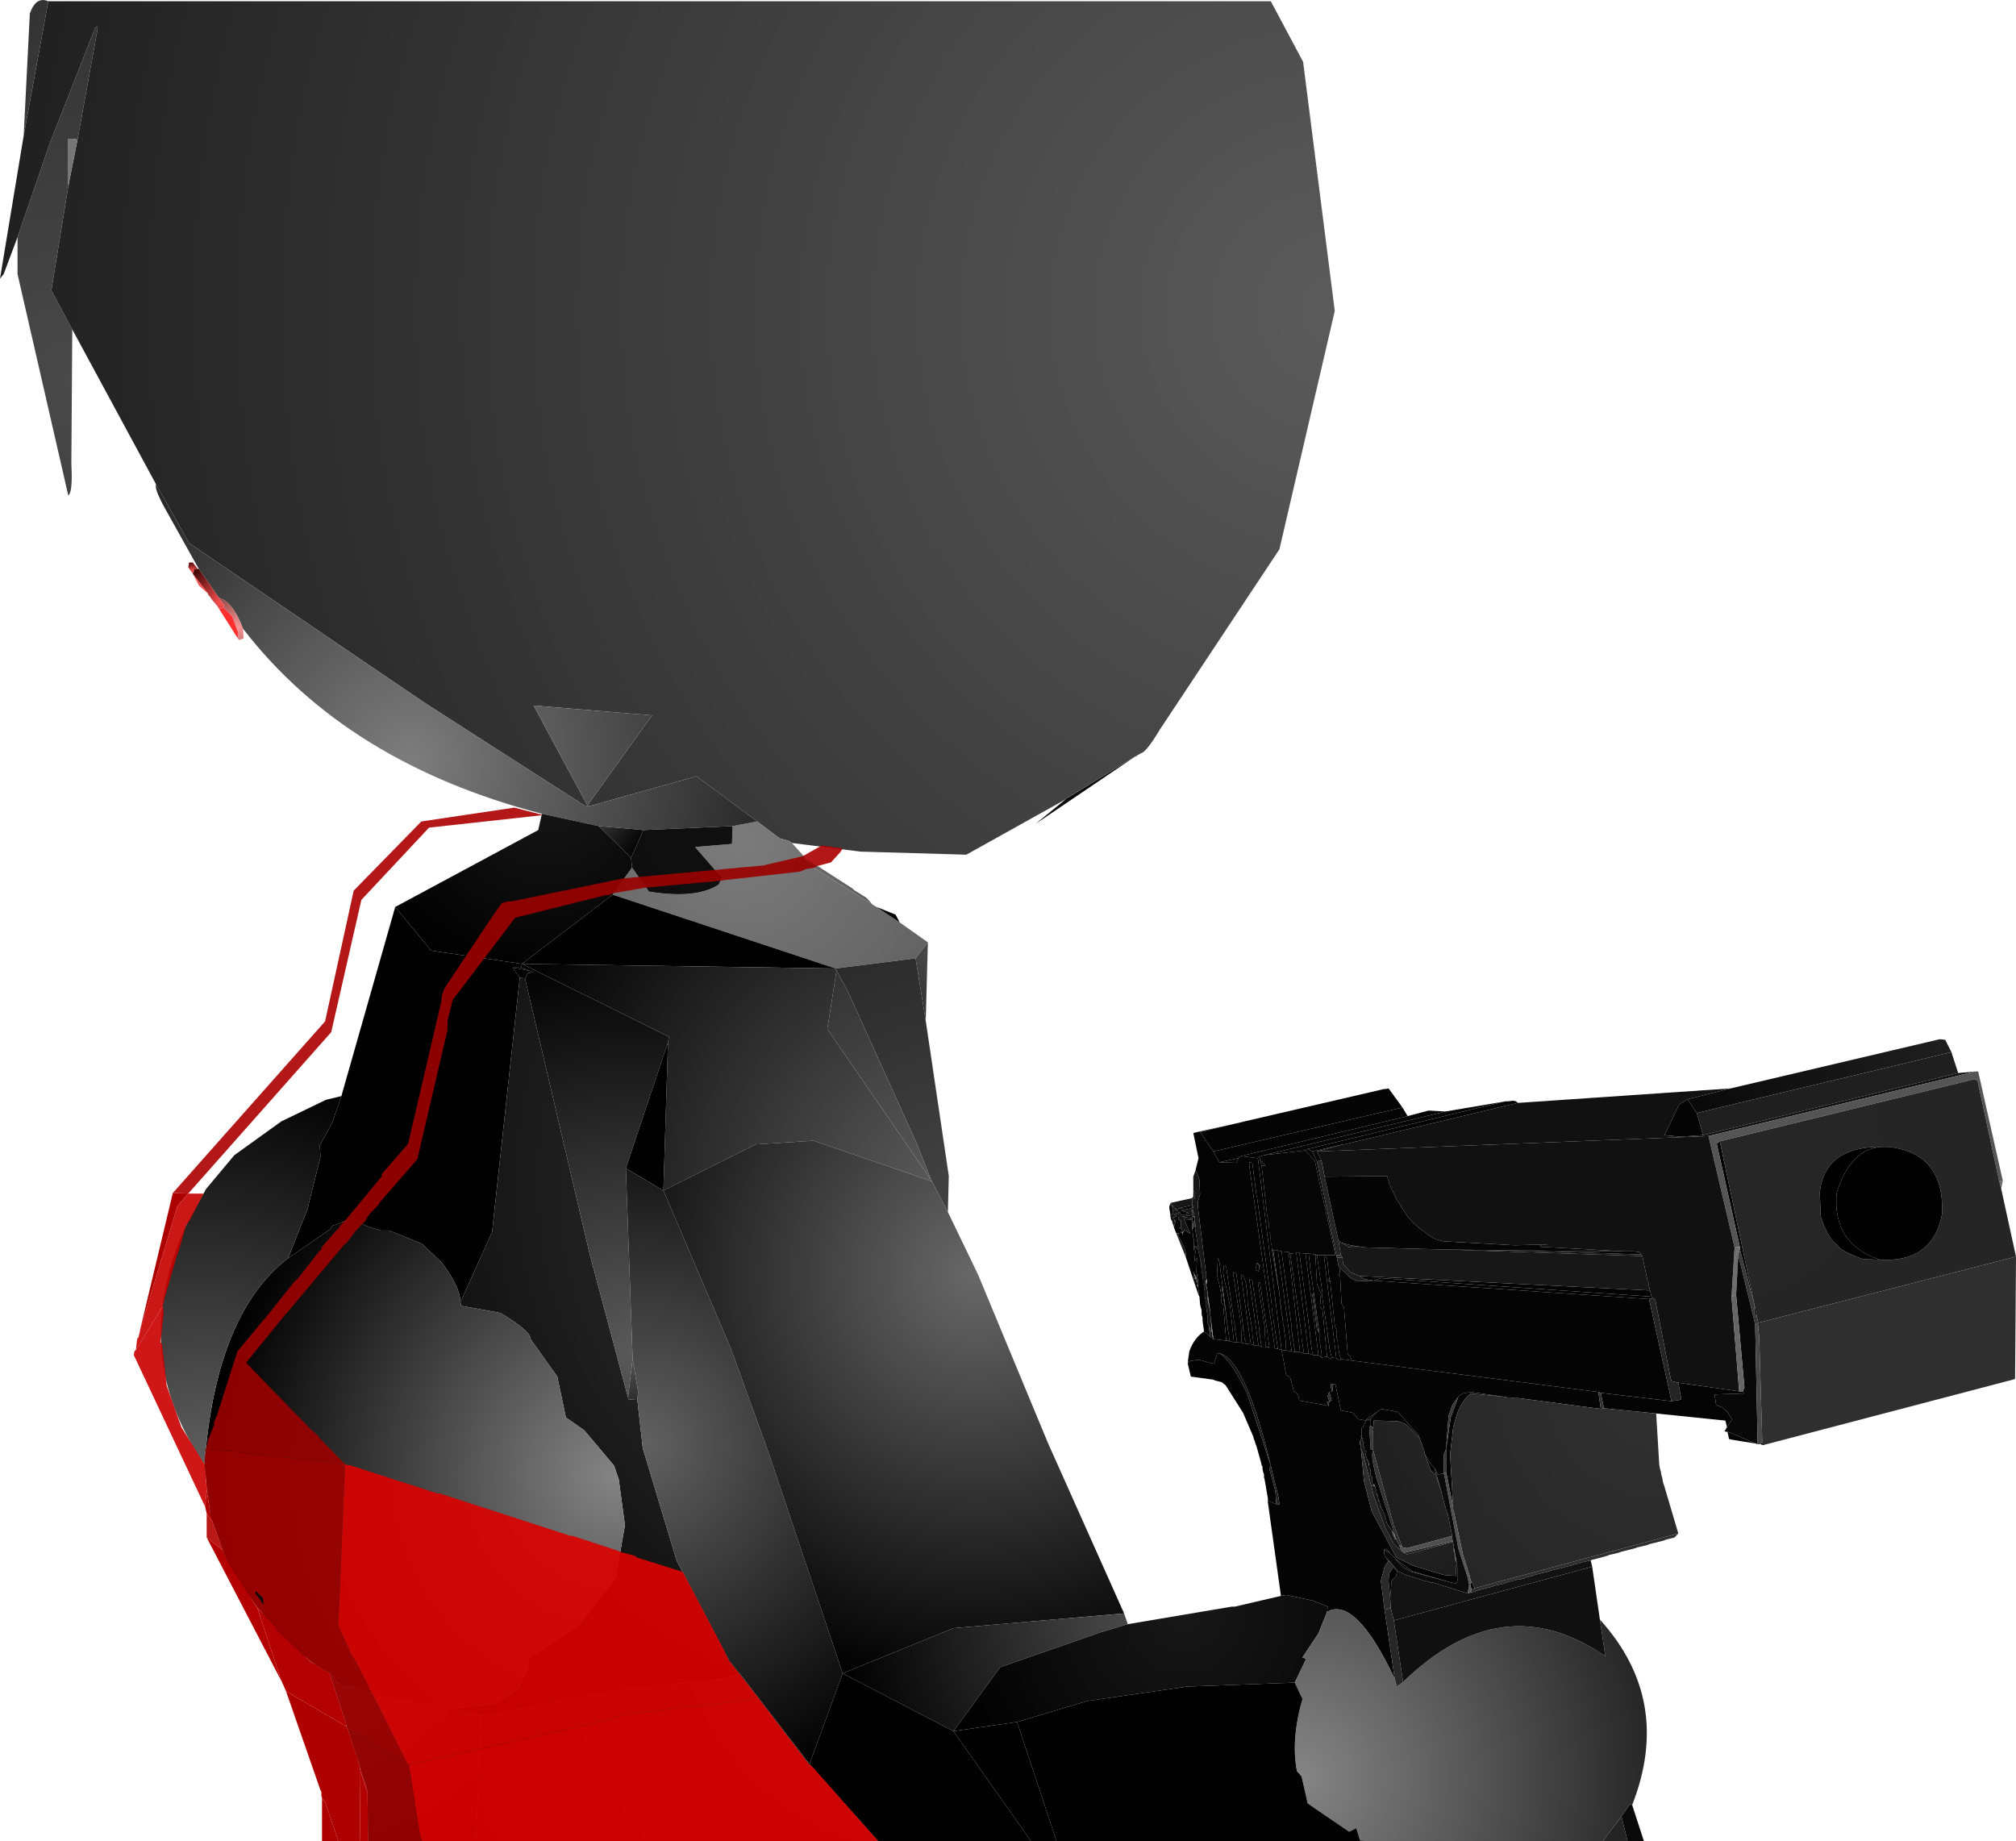 <?xml version="1.0" encoding="UTF-8" standalone="no"?>
<svg xmlns:xlink="http://www.w3.org/1999/xlink" height="299.3px" width="327.75px" xmlns="http://www.w3.org/2000/svg">
  <g transform="matrix(1.0, 0.0, 0.0, 1.0, 348.25, 300.2)">
    <path d="M-336.5 -246.65 L-336.65 -224.75 Q-336.4 -220.15 -337.15 -219.65 L-345.4 -255.65 -345.4 -261.65 -340.15 -276.9 -332.75 -295.75 -332.4 -295.9 -332.4 -295.4 -335.65 -277.5 -336.4 -277.65 -337.15 -277.65 -337.15 -269.9 -339.9 -253.0 -336.5 -246.65 M-344.4 -278.15 L-343.4 -298.0 Q-342.4 -300.85 -340.4 -300.0 L-344.4 -278.15 M-163.65 -177.25 L-179.9 -166.25 -175.0 -170.25 -175.0 -170.4 -174.65 -170.5 -163.65 -177.25" fill="url(#gradient0)" fill-rule="evenodd" stroke="none"/>
    <path d="M-322.9 -221.5 L-336.5 -246.65 -339.9 -253.0 -337.15 -269.9 -335.65 -277.5 -332.4 -295.4 -332.4 -295.9 -332.75 -295.75 -340.15 -276.9 -345.4 -261.65 -347.65 -255.65 -348.25 -254.9 -344.4 -278.15 -340.4 -300.0 -141.65 -300.0 -136.4 -290.15 -131.25 -249.65 -140.25 -210.9 -159.65 -181.65 Q-161.9 -177.9 -162.75 -177.75 L-163.15 -177.5 -163.25 -177.5 -163.5 -177.25 -163.65 -177.25 -174.65 -170.5 -175.0 -170.4 -175.0 -170.25 -191.15 -161.25 -208.4 -161.75 -219.5 -163.15 -220.0 -163.5 -221.5 -163.9 -225.15 -166.65 -235.0 -174.0 -252.4 -169.15 -253.25 -169.25 -279.15 -185.9 -317.5 -211.9 -322.9 -221.5 M-261.5 -185.5 L-252.75 -169.25 -242.25 -183.9 -261.5 -185.5" fill="url(#gradient1)" fill-rule="evenodd" stroke="none"/>
    <path d="M-219.5 -163.15 L-217.25 -160.65 -216.4 -159.4 -206.4 -153.15 -205.75 -152.75 -202.0 -150.25 -197.4 -147.0 -199.4 -144.4 -212.4 -142.75 -248.65 -154.75 -245.5 -159.15 -242.75 -155.25 Q-235.0 -154.0 -231.4 -156.4 L-230.9 -157.5 -235.25 -162.5 -229.25 -163.0 -229.15 -165.9 -225.15 -166.65 -221.5 -163.9 -220.0 -163.5 -219.5 -163.15" fill="url(#gradient2)" fill-rule="evenodd" stroke="none"/>
    <path d="M-260.15 -167.9 Q-291.9 -176.15 -308.75 -198.0 -310.4 -202.4 -312.65 -203.0 L-315.9 -207.65 -321.4 -217.5 Q-323.15 -220.65 -322.9 -221.5 L-317.5 -211.9 -279.15 -185.9 -253.25 -169.25 -252.4 -169.15 -235.0 -174.0 -225.15 -166.65 -229.15 -165.9 -243.65 -165.25 -250.9 -165.9 -260.15 -167.9 M-261.5 -185.5 L-242.25 -183.9 -252.75 -169.25 -261.5 -185.5" fill="url(#gradient3)" fill-rule="evenodd" stroke="none"/>
    <path d="M-337.15 -269.9 L-337.15 -277.65 -336.4 -277.65 -335.65 -277.5 -337.15 -269.9" fill="url(#gradient4)" fill-rule="evenodd" stroke="none"/>
    <path d="M-316.9 -206.9 L-316.9 -207.0 -317.15 -207.25 -317.65 -208.0 -317.5 -208.75 -316.9 -208.75 -316.15 -207.75 -316.65 -207.65 -316.75 -207.25 -316.9 -206.9" fill="url(#gradient5)" fill-rule="evenodd" stroke="none"/>
    <path d="M-312.65 -201.25 L-312.9 -201.65 -313.75 -202.65 -314.15 -203.25 -314.4 -203.5 -314.4 -203.65 -316.9 -206.9 -316.75 -207.25 -316.65 -207.65 -316.15 -207.75 -315.9 -207.65 -312.65 -203.0 -311.75 -201.75 -311.9 -201.4 -312.65 -201.25" fill="url(#gradient6)" fill-rule="evenodd" stroke="none"/>
    <path d="M-308.75 -198.0 L-308.65 -196.4 -309.4 -196.15 -309.65 -196.5 -309.5 -197.25 -310.5 -200.0 -311.9 -201.4 -311.75 -201.75 -312.65 -203.0 Q-310.4 -202.4 -308.75 -198.0" fill="url(#gradient7)" fill-rule="evenodd" stroke="none"/>
    <path d="M-309.65 -196.5 L-312.65 -201.25 -311.9 -201.4 -310.5 -200.0 -309.5 -197.25 -309.65 -196.5" fill="url(#gradient8)" fill-rule="evenodd" stroke="none"/>
    <path d="M-314.4 -203.65 L-315.9 -205.0 -316.9 -206.9 -314.4 -203.65" fill="url(#gradient9)" fill-rule="evenodd" stroke="none"/>
    <path d="M-284.0 -152.75 L-260.75 -165.25 -260.15 -167.9 -250.9 -165.9 -245.65 -160.75 -245.5 -159.15 -248.65 -154.75 -263.4 -143.5 -278.15 -145.65 -284.0 -152.75" fill="url(#gradient10)" fill-rule="evenodd" stroke="none"/>
    <path d="M-245.65 -160.75 L-250.9 -165.9 -243.65 -165.25 -245.65 -160.75" fill="url(#gradient11)" fill-rule="evenodd" stroke="none"/>
    <path d="M-229.15 -165.9 L-229.25 -163.0 -235.25 -162.5 -230.9 -157.5 -231.4 -156.4 Q-235.0 -154.0 -242.75 -155.25 L-245.5 -159.15 -245.65 -160.75 -243.65 -165.25 -229.15 -165.9" fill="url(#gradient12)" fill-rule="evenodd" stroke="none"/>
    <path d="M-217.25 -160.65 L-209.65 -155.75 -209.4 -155.5 -207.4 -154.25 -206.4 -153.15 -216.4 -159.4 -217.25 -160.65" fill="url(#gradient13)" fill-rule="evenodd" stroke="none"/>
    <path d="M-248.65 -154.75 L-212.4 -142.75 -263.4 -143.5 -248.65 -154.75" fill="url(#gradient14)" fill-rule="evenodd" stroke="none"/>
    <path d="M-292.75 -122.0 L-284.0 -152.75 -278.15 -145.65 -263.4 -143.5 -263.5 -142.9 -264.9 -142.9 -263.75 -141.25 -268.25 -99.9 -273.4 -88.5 Q-273.4 -90.9 -276.4 -94.9 L-279.65 -98.0 -285.0 -100.15 -286.4 -100.15 -288.75 -100.9 -290.9 -102.15 -294.25 -100.9 -294.5 -100.4 -301.4 -95.65 -298.25 -103.65 -296.15 -112.15 -296.25 -114.0 -294.25 -117.65 -292.75 -122.0 M-293.5 -26.9 L-293.9 -27.65 -293.65 -27.65 -290.15 -25.9 -292.75 -26.4 -293.5 -26.9 M-270.0 -21.25 L-275.15 -22.4 -271.4 -22.75 -270.0 -21.25" fill="url(#gradient15)" fill-rule="evenodd" stroke="none"/>
    <path d="M-205.75 -152.75 L-202.65 -151.5 -202.0 -150.25 -205.75 -152.75 M-264.9 -142.9 L-263.5 -142.9 -262.25 -142.4 -264.9 -142.9" fill="url(#gradient16)" fill-rule="evenodd" stroke="none"/>
    <path d="M-197.4 -147.0 L-197.75 -134.25 -199.4 -144.4 -197.4 -147.0" fill="url(#gradient17)" fill-rule="evenodd" stroke="none"/>
    <path d="M-197.75 -134.25 L-194.0 -109.0 -194.15 -103.15 -196.75 -108.15 -196.9 -108.4 -199.15 -114.15 -210.4 -139.0 -212.25 -142.4 -212.4 -142.5 -212.4 -142.75 -199.4 -144.4 -197.75 -134.25 M-273.4 -88.5 L-268.25 -99.9 -263.75 -141.25 -262.9 -141.15 -252.4 -96.4 -246.15 -73.0 -246.0 -72.65 -244.65 -72.75 -243.75 -64.75 -238.25 -46.5 -229.75 -30.25 -227.9 -28.0 -231.0 -27.25 -247.0 -25.5 -270.0 -21.25 -271.4 -22.75 -267.75 -23.25 -263.9 -25.65 -262.5 -28.9 -262.25 -29.65 -262.5 -30.4 -253.9 -36.25 -248.15 -43.65 -246.65 -52.25 -247.65 -59.65 -248.4 -61.9 -253.25 -67.65 -256.25 -69.75 -257.65 -76.4 -262.0 -82.5 Q-261.9 -83.75 -266.9 -86.75 L-273.25 -87.9 -273.4 -88.5" fill="url(#gradient18)" fill-rule="evenodd" stroke="none"/>
    <path d="M-263.5 -142.9 L-263.4 -143.5 -239.5 -131.65 -239.65 -130.75 -246.5 -110.25 -245.4 -79.25 -246.15 -73.0 -252.4 -96.4 -262.9 -141.15 -262.4 -142.0 -261.5 -142.15 -262.25 -142.4 -263.5 -142.9" fill="url(#gradient19)" fill-rule="evenodd" stroke="none"/>
    <path d="M-263.75 -141.25 L-264.9 -142.9 -262.25 -142.4 -261.5 -142.15 -262.4 -142.0 -262.9 -141.15 -263.75 -141.25" fill="url(#gradient20)" fill-rule="evenodd" stroke="none"/>
    <path d="M-294.65 -28.15 Q-303.15 -32.9 -310.65 -45.25 L-311.5 -46.75 -314.0 -53.75 -315.0 -62.15 Q-313.15 -86.65 -301.4 -95.65 L-294.5 -100.4 -294.25 -100.9 -290.9 -102.15 -288.75 -100.9 -286.4 -100.15 -285.0 -100.15 -279.65 -98.0 -276.4 -94.9 Q-273.4 -90.9 -273.4 -88.5 L-273.25 -87.9 -266.9 -86.75 Q-261.9 -83.75 -262.0 -82.5 L-257.65 -76.4 -256.25 -69.75 -253.25 -67.65 -248.4 -61.9 -247.65 -59.65 -246.65 -52.25 -248.15 -43.65 -253.9 -36.25 -262.5 -30.4 -262.25 -29.65 -262.5 -28.9 -263.9 -25.65 -267.75 -23.25 -271.4 -22.75 -275.15 -22.4 -286.15 -24.15 -290.15 -25.9 -293.65 -27.65 -293.9 -27.65 -294.0 -27.75 -294.25 -27.9 -294.5 -28.15 -294.65 -28.15" fill="url(#gradient21)" fill-rule="evenodd" stroke="none"/>
    <path d="M-315.0 -62.15 Q-327.5 -80.0 -318.0 -101.0 L-314.75 -106.9 -310.15 -112.4 -302.5 -117.9 -295.25 -121.4 -292.75 -122.0 -294.25 -117.65 -296.25 -114.0 -296.15 -112.15 -298.25 -103.65 -301.4 -95.65 Q-313.15 -86.65 -315.0 -62.15" fill="url(#gradient22)" fill-rule="evenodd" stroke="none"/>
    <path d="M-212.4 -142.75 L-212.4 -142.5 -212.25 -142.4 -213.75 -132.9 -196.9 -108.4 -196.75 -108.15 -216.0 -114.75 -225.4 -114.15 -240.4 -106.65 -239.65 -130.75 -239.5 -131.65 -263.4 -143.5 -212.4 -142.75" fill="url(#gradient23)" fill-rule="evenodd" stroke="none"/>
    <path d="M-212.25 -142.4 L-210.4 -139.0 -199.15 -114.15 -196.9 -108.4 -213.75 -132.9 -212.25 -142.4" fill="url(#gradient24)" fill-rule="evenodd" stroke="none"/>
    <path d="M-239.65 -130.75 L-240.4 -106.65 -246.5 -110.25 -239.65 -130.75" fill="url(#gradient25)" fill-rule="evenodd" stroke="none"/>
    <path d="M-240.4 -106.65 L-229.4 -80.9 -223.25 -63.9 -211.25 -28.15 -216.65 -13.4 -227.9 -28.0 -229.75 -30.25 -238.25 -46.5 -243.75 -64.75 -244.65 -72.75 -244.5 -73.9 -245.4 -79.25 -246.5 -110.25 -240.4 -106.65" fill="url(#gradient26)" fill-rule="evenodd" stroke="none"/>
    <path d="M-245.4 -79.25 L-244.5 -73.9 -244.65 -72.75 -246.0 -72.65 -246.15 -73.0 -245.4 -79.25" fill="url(#gradient27)" fill-rule="evenodd" stroke="none"/>
    <path d="M-72.4 -119.25 L-73.9 -121.5 -66.9 -123.25 -32.9 -131.25 -32.0 -131.15 -31.0 -129.15 -72.4 -119.25" fill="url(#gradient28)" fill-rule="evenodd" stroke="none"/>
    <path d="M-72.4 -119.25 L-31.0 -129.15 -29.9 -125.75 -71.4 -115.65 -72.4 -119.25" fill="url(#gradient29)" fill-rule="evenodd" stroke="none"/>
    <path d="M-73.9 -121.5 L-72.4 -119.25 -71.4 -115.65 -75.15 -115.4 -77.65 -115.65 -75.25 -120.65 Q-74.55 -121.05 -73.9 -121.5 M-65.4 -97.5 L-69.15 -114.25 -68.65 -114.65 -63.0 -88.0 -65.4 -97.15 -65.4 -97.5 M-61.65 -65.25 L-62.0 -65.4 -61.75 -65.9 -61.65 -65.25 M-62.75 -65.5 L-66.75 -66.15 -67.15 -66.25 -67.4 -67.4 -67.25 -67.4 -62.75 -65.5 M-67.5 -68.25 L-67.75 -69.25 -79.0 -70.4 -87.5 -71.25 -88.0 -73.75 -76.5 -72.4 -74.9 -72.65 -75.4 -75.4 -65.5 -74.0 -64.9 -74.0 -64.75 -73.65 -69.5 -73.5 -69.25 -71.75 -68.25 -71.4 -68.0 -71.15 -67.4 -70.65 -66.65 -69.4 -67.5 -68.25 M-140.0 -40.75 L-142.15 -56.15 -142.0 -56.15 -140.75 -55.65 -140.25 -55.65 -140.4 -56.75 -141.65 -61.9 Q-145.75 -79.0 -149.9 -80.15 L-150.25 -80.15 -150.4 -80.0 -150.9 -78.5 -151.0 -78.5 -153.4 -79.15 -154.9 -78.9 -155.15 -78.75 -154.9 -80.5 Q-154.15 -82.65 -152.5 -83.75 L-151.5 -82.9 -151.0 -82.5 -148.9 -82.25 -147.65 -82.0 -147.25 -82.0 -146.4 -81.9 -145.75 -81.75 -144.9 -81.65 -144.4 -81.5 -143.65 -81.4 -143.15 -81.25 -142.5 -81.25 -142.0 -81.15 -141.9 -81.0 -141.0 -81.0 -140.5 -80.9 -139.9 -80.75 -139.15 -76.65 -138.5 -76.25 -137.9 -74.0 -137.4 -73.65 -137.25 -73.5 -137.0 -72.5 -132.25 -71.65 -132.15 -72.4 -131.75 -72.5 -132.15 -73.9 -131.65 -74.0 -131.5 -75.15 -131.15 -75.15 -130.25 -70.9 -128.25 -70.5 -127.5 -69.5 -126.15 -69.25 -126.65 -68.25 -126.9 -68.0 -126.9 -66.9 -127.0 -66.65 -126.9 -66.5 -126.9 -66.4 -127.15 -65.9 -127.15 -65.4 -127.05 -65.25 -127.0 -65.15 -127.0 -64.75 -126.5 -59.4 -125.25 -54.5 -121.25 -47.0 -118.5 -45.65 -113.5 -44.15 -111.5 -44.0 -111.65 -46.75 -111.4 -46.0 -111.4 -45.5 -111.25 -45.25 -111.25 -43.5 -111.5 -42.75 -112.15 -42.9 -112.25 -42.9 -118.65 -44.75 -121.4 -46.75 -121.5 -47.0 -122.25 -47.65 -122.25 -47.75 -122.9 -48.4 -123.25 -48.25 -123.15 -47.25 -122.9 -46.9 -122.5 -46.4 -123.15 -45.5 -123.75 -43.15 -123.15 -38.5 -121.5 -27.25 Q-127.9 -40.75 -132.5 -38.15 L-132.4 -39.0 -134.9 -40.0 -139.15 -40.9 -140.0 -40.75 M-62.65 -86.25 L-63.0 -86.65 -63.0 -88.0 -62.65 -86.25 M-84.15 -96.75 L-82.65 -96.75 -81.75 -96.65 -81.4 -96.25 -100.75 -96.9 -84.15 -96.75 M-80.0 -90.4 L-79.75 -89.4 -123.75 -92.4 -124.9 -92.0 -126.4 -92.25 -127.25 -92.75 -80.0 -90.4 M-124.4 -70.65 L-123.65 -71.15 -121.0 -70.65 -117.65 -66.9 -117.5 -66.5 -119.65 -68.65 -121.0 -69.15 -124.9 -69.25 -125.0 -68.15 -125.4 -68.4 -125.4 -69.25 -125.5 -69.5 -124.4 -70.65 M-116.65 -63.9 L-115.65 -62.15 -115.0 -61.5 -114.9 -61.0 -114.9 -60.75 -114.7 -60.35 -114.65 -60.25 -115.65 -61.15 -116.65 -63.9 M-111.15 -73.15 L-110.9 -73.4 -110.4 -73.65 -109.15 -73.9 -104.0 -73.15 -109.15 -73.65 Q-110.5 -72.65 -111.4 -70.25 L-112.0 -68.15 -112.5 -63.75 -112.0 -55.15 -113.15 -60.9 -113.15 -64.65 -112.4 -69.75 -111.15 -73.15 M-109.0 -43.0 L-108.5 -42.0 -109.0 -41.75 -109.25 -42.65 -109.0 -43.0 M-127.0 -97.5 L-128.4 -97.65 -128.65 -97.75 -127.0 -97.5" fill="url(#gradient30)" fill-rule="evenodd" stroke="none"/>
    <path d="M-66.9 -123.25 L-73.9 -121.5 Q-74.55 -121.05 -75.25 -120.65 L-77.65 -115.65 -75.15 -115.4 -71.4 -115.65 -29.9 -125.75 -27.15 -126.0 -70.5 -115.5 -134.15 -113.0 -129.9 -114.15 -129.75 -114.15 -101.5 -120.9 -101.4 -120.9 -66.9 -123.25" fill="url(#gradient31)" fill-rule="evenodd" stroke="none"/>
    <path d="M-68.65 -114.65 L-69.15 -114.25 -65.4 -97.5 -66.25 -97.4 -70.5 -115.5 -27.15 -126.0 -26.65 -126.0 -22.65 -108.25 -23.25 -108.25 -26.75 -124.5 -27.25 -124.75 -68.65 -114.65" fill="url(#gradient32)" fill-rule="evenodd" stroke="none"/>
    <path d="M-65.4 -97.5 L-65.4 -97.15 -65.65 -96.15 -66.0 -89.65 -66.75 -89.4 -66.25 -97.4 -65.4 -97.5 M-23.25 -108.25 L-22.65 -108.25 -22.9 -106.9 -23.25 -108.25" fill="url(#gradient33)" fill-rule="evenodd" stroke="none"/>
    <path d="M-63.0 -88.0 L-68.65 -114.65 -27.25 -124.75 -26.75 -124.5 -23.25 -108.25 -22.9 -106.9 -20.5 -95.9 -62.4 -85.15 -62.65 -86.25 -63.0 -88.0 M-42.1 -113.75 Q-51.55 -113.9 -52.4 -106.4 L-52.25 -102.4 Q-51.0 -98.65 -49.4 -97.65 -48.9 -96.75 -45.4 -95.5 L-42.65 -95.4 Q-34.0 -94.9 -32.5 -102.9 -32.15 -112.75 -41.25 -113.75 L-42.1 -113.75" fill="url(#gradient34)" fill-rule="evenodd" stroke="none"/>
    <path d="M-70.5 -115.5 L-66.25 -97.4 -66.75 -89.4 -65.5 -74.0 -75.4 -75.4 -76.5 -75.65 -76.65 -76.15 -79.15 -88.9 -79.5 -89.15 -79.75 -89.4 -80.0 -90.4 -80.25 -91.4 -80.25 -91.75 -80.4 -92.0 -81.25 -96.0 -81.4 -96.25 -81.75 -96.65 -82.65 -96.75 -84.15 -96.75 -97.75 -97.5 -97.9 -97.75 -96.5 -97.9 -102.0 -97.75 -113.65 -98.4 -114.9 -98.75 -115.75 -99.25 -117.65 -100.65 -118.75 -101.65 -119.0 -102.0 -119.4 -102.4 -120.25 -103.75 -120.4 -103.9 -120.5 -104.15 -121.15 -105.15 -121.25 -105.25 -121.5 -105.9 -121.65 -106.15 -121.75 -106.4 -121.9 -106.65 -122.4 -107.75 -122.4 -107.9 -122.75 -109.0 -132.9 -108.9 -133.4 -111.5 -134.15 -113.0 -70.5 -115.5" fill="url(#gradient35)" fill-rule="evenodd" stroke="none"/>
    <path d="M-147.55 -117.5 L-145.65 -117.95 -123.25 -123.15 -123.0 -123.15 -122.5 -123.25 -120.25 -120.15 -151.0 -113.0 -153.15 -116.15 -147.55 -117.5" fill="url(#gradient36)" fill-rule="evenodd" stroke="none"/>
    <path d="M-120.25 -120.15 L-119.4 -118.75 -146.5 -112.25 -146.9 -111.9 -150.0 -111.25 -151.0 -113.0 -120.25 -120.15" fill="url(#gradient37)" fill-rule="evenodd" stroke="none"/>
    <path d="M-153.4 -89.65 L-155.5 -95.9 Q-155.15 -96.5 -156.75 -99.4 L-156.5 -99.75 -157.0 -99.65 -157.4 -100.65 -157.4 -100.75 -157.0 -102.15 -157.25 -101.5 -157.4 -102.25 -157.75 -102.15 -156.9 -102.5 -157.4 -102.75 -156.75 -102.9 -156.65 -101.9 -156.25 -101.75 -156.25 -100.65 -156.65 -100.65 -156.15 -100.4 -156.25 -99.75 -156.0 -99.9 -156.0 -99.4 -155.9 -99.9 -155.65 -100.25 -154.75 -99.65 -155.75 -102.0 -154.5 -101.9 -154.4 -101.5 -154.4 -101.4 -154.5 -100.9 -154.4 -100.4 -154.25 -99.0 -154.15 -98.75 -154.15 -96.75 -154.0 -97.65 -153.75 -97.5 -154.0 -96.0 -154.0 -95.15 -153.65 -95.75 -153.75 -93.4 -153.65 -93.0 -153.75 -92.4 -153.75 -91.75 -153.65 -91.65 -153.5 -92.0 -153.5 -91.15 -153.65 -91.4 -153.65 -91.15 -153.5 -91.0 -153.4 -90.5 -153.4 -89.65 M-158.0 -102.65 L-158.0 -102.9 -158.15 -103.75 -158.15 -104.15 -157.75 -104.25 -157.5 -103.0 -158.0 -102.65 M-154.25 -105.65 L-154.25 -106.65 -154.0 -106.15 -154.0 -105.5 -154.15 -105.25 -154.25 -105.65 M-153.9 -109.9 L-153.4 -111.9 -154.25 -116.0 -153.65 -116.15 -153.15 -116.15 -151.0 -113.0 -150.0 -111.25 -147.25 -111.15 -146.9 -111.9 -146.5 -112.25 -143.75 -111.9 -139.9 -80.75 -140.5 -80.9 -141.0 -84.15 -141.0 -84.5 -141.15 -85.0 -141.15 -85.4 -141.25 -85.75 -141.25 -86.25 -141.4 -86.65 -141.4 -87.25 -141.5 -87.5 -141.5 -88.15 -143.9 -105.65 -144.0 -105.9 -144.0 -106.0 -144.65 -111.15 -145.15 -111.25 -145.15 -110.75 -141.0 -81.0 -141.9 -81.0 -142.0 -81.15 -141.9 -81.4 -142.15 -82.9 -142.15 -83.25 -143.4 -91.65 -143.75 -91.75 -142.65 -84.5 -142.5 -81.25 -143.15 -81.25 -143.4 -82.75 -143.4 -83.15 -143.5 -83.4 -143.5 -84.0 -144.65 -92.0 -145.15 -92.25 -143.65 -81.4 -144.4 -81.5 -144.65 -83.25 -144.65 -83.65 -144.75 -84.0 -144.75 -84.5 -145.4 -88.15 Q-145.5 -92.75 -146.5 -93.0 L-144.9 -81.65 -145.75 -81.75 Q-145.6 -82.15 -145.9 -82.4 L-146.0 -83.25 Q-145.85 -83.7 -146.15 -84.0 L-146.15 -84.5 -147.25 -93.15 -147.75 -93.4 -147.75 -93.0 -146.5 -85.0 -146.4 -81.9 -147.25 -82.0 -147.15 -82.15 -147.5 -84.25 -147.5 -84.75 -147.65 -85.0 -147.65 -85.65 -148.9 -94.25 -149.15 -94.5 -149.25 -94.5 -149.4 -93.25 -148.25 -87.75 -147.65 -82.0 -148.9 -82.25 -151.0 -82.5 -151.0 -82.65 -151.4 -85.75 -151.4 -85.9 -151.5 -86.5 -151.5 -86.9 -151.9 -89.75 -152.0 -90.5 -152.15 -91.25 -152.0 -92.15 -152.15 -92.4 -152.15 -93.25 -152.25 -93.65 -153.5 -104.0 -153.5 -104.9 -153.4 -105.15 -153.15 -106.0 -153.25 -108.4 -153.75 -109.75 -153.9 -109.9 M-154.25 -100.4 L-154.4 -102.15 -156.15 -102.4 -154.5 -102.65 -154.4 -102.9 -154.25 -103.25 -154.15 -102.9 -154.4 -102.65 -154.5 -102.65 -154.4 -102.15 -154.4 -102.5 -154.15 -102.25 -154.0 -102.25 -154.0 -101.4 -154.15 -101.75 -154.15 -101.15 -154.25 -100.4 M-155.15 -103.65 L-156.25 -103.4 -155.0 -103.0 -155.5 -102.75 -156.25 -102.75 -156.5 -103.25 -156.65 -102.9 -156.75 -103.4 -156.65 -103.75 -155.15 -103.65 M-157.0 -103.65 L-157.15 -103.4 -157.25 -103.75 -157.0 -103.65 M-149.5 -91.15 L-150.0 -95.0 -150.25 -95.75 -150.4 -92.9 Q-149.4 -89.15 -149.75 -88.5 L-149.4 -88.15 -148.9 -82.25 -148.4 -82.25 -148.5 -83.4 -148.65 -84.15 -148.65 -84.5 -148.75 -84.9 -148.75 -85.5 -148.9 -85.75 -148.9 -86.5 -149.5 -91.15 M-154.5 -104.25 L-154.4 -104.4 -154.4 -103.9 -154.15 -104.15 -154.4 -103.65 -154.65 -103.75 -154.4 -103.9 -154.5 -104.25 M-153.9 -101.15 L-153.9 -100.65 -154.0 -100.75 -153.9 -101.15 M-151.65 -84.0 L-151.5 -84.4 -151.5 -83.9 -151.25 -83.75 -151.5 -83.75 -151.5 -83.9 -151.65 -84.0 M-143.4 -111.65 L-142.5 -110.65 -143.15 -110.75 -143.4 -111.65 M-141.25 -96.9 L-140.5 -96.9 -138.25 -80.5 -139.15 -80.65 -139.25 -82.4 -139.5 -84.0 -139.5 -84.4 -139.65 -84.9 -139.65 -85.25 -139.75 -85.75 -139.75 -86.15 -139.9 -86.5 -139.9 -87.0 -140.0 -87.4 -140.0 -87.9 -140.15 -88.25 -140.15 -88.9 -140.25 -89.75 -140.25 -89.9 -141.25 -96.9 M-139.9 -96.75 L-138.75 -96.65 -136.9 -80.4 -137.75 -80.4 -137.75 -80.65 -138.0 -82.15 -138.0 -82.5 -138.15 -82.9 -138.15 -83.5 -138.25 -83.75 -138.25 -84.4 -139.9 -96.75 M-138.5 -96.4 L-137.5 -96.5 -135.5 -80.15 -136.25 -80.15 -136.65 -82.65 -136.65 -83.15 -136.75 -83.4 -136.75 -84.0 -138.5 -96.4 M-137.0 -96.5 L-136.0 -96.4 -133.9 -79.9 -134.75 -79.9 -134.9 -80.25 -135.15 -81.9 -135.15 -82.25 -135.25 -82.65 -135.25 -83.15 -137.0 -96.5 M-135.5 -96.4 L-134.4 -96.25 -134.4 -96.15 -134.15 -91.5 -133.5 -89.9 -133.65 -87.75 -133.25 -87.25 -132.5 -79.65 -133.4 -79.5 -133.4 -80.15 -133.65 -81.75 -133.65 -82.15 -133.75 -82.5 -133.75 -83.4 -134.65 -90.0 -135.25 -94.0 -135.25 -94.25 -135.5 -96.4 M-134.15 -96.15 L-131.15 -96.15 -132.25 -101.25 -132.4 -101.75 -132.4 -102.0 -132.65 -102.9 -132.65 -103.0 -132.75 -103.5 -132.75 -103.75 -132.9 -104.15 -134.5 -111.5 -135.9 -113.0 -136.15 -113.15 -136.25 -113.15 -135.65 -113.4 -134.9 -113.0 -134.15 -111.4 -131.0 -96.15 -130.9 -95.75 -130.75 -94.9 -130.75 -94.75 -130.5 -94.15 -130.4 -93.25 -130.65 -92.9 -130.4 -92.65 -130.4 -93.0 -130.15 -88.25 -129.75 -87.65 -129.15 -80.0 -128.75 -79.75 -128.5 -79.0 -130.25 -79.25 -130.5 -80.0 -130.75 -81.65 -130.75 -82.15 -130.9 -82.5 -131.0 -83.0 -130.9 -83.25 -131.0 -84.0 -131.25 -84.65 -131.25 -84.75 -132.0 -91.9 -132.15 -92.4 -132.5 -95.65 -133.0 -96.0 -131.0 -79.4 -131.75 -79.5 -132.15 -81.15 -132.15 -81.5 -132.25 -82.0 -132.25 -82.5 -132.4 -82.75 -132.4 -83.4 -133.25 -89.0 -133.25 -89.15 -133.25 -90.0 -134.15 -96.15 M-143.9 -94.9 L-144.15 -93.75 -143.65 -93.5 -143.4 -94.5 -143.9 -94.9 M-154.15 -93.25 L-154.25 -93.5 -154.15 -92.25 -153.9 -92.4 -153.9 -92.15 -153.75 -92.4 -154.15 -93.25" fill="url(#gradient38)" fill-rule="evenodd" stroke="none"/>
    <path d="M-153.65 -116.15 L-147.55 -117.5 -153.15 -116.15 -153.65 -116.15" fill="url(#gradient39)" fill-rule="evenodd" stroke="none"/>
    <path d="M-154.5 -105.4 L-154.25 -105.65 -154.15 -105.25 -154.0 -105.5 -154.0 -106.15 -154.25 -106.65 -154.25 -108.9 -153.9 -109.9 -153.75 -109.75 -153.25 -108.4 -153.15 -106.0 -153.4 -105.15 -153.5 -104.9 -153.5 -104.0 -152.25 -93.65 -152.15 -93.25 -152.15 -92.4 -152.0 -92.15 -152.25 -92.0 -152.15 -91.25 -152.15 -91.0 -152.0 -90.5 -152.0 -90.15 -151.9 -89.75 -151.9 -88.9 -151.5 -86.9 -151.5 -86.5 -151.4 -85.9 -151.4 -85.75 -151.25 -83.75 -151.5 -83.9 -151.5 -84.4 -151.65 -84.0 -151.65 -84.4 -151.75 -84.75 -151.9 -85.0 -151.9 -85.9 -152.15 -87.75 -152.15 -88.5 -152.25 -88.75 -152.4 -89.65 -152.4 -90.4 -152.5 -90.65 -152.5 -91.25 -152.65 -91.5 -152.65 -92.15 -152.75 -92.5 -152.75 -93.0 -152.9 -93.4 -152.9 -94.0 -153.0 -94.25 -153.0 -94.9 -153.15 -95.25 -153.15 -95.75 -153.25 -96.0 -153.5 -97.15 -153.5 -97.65 -154.0 -100.75 -153.9 -100.65 -153.9 -101.15 -154.0 -101.4 -154.0 -102.25 -154.15 -102.9 -154.25 -103.25 -154.4 -103.65 -154.15 -104.15 -154.4 -103.9 -154.4 -104.4 -154.4 -105.25 -154.5 -105.4 M-151.0 -82.65 L-151.0 -82.5 -151.5 -82.9 -151.5 -83.75 -151.25 -83.75 -151.15 -83.25 -151.15 -83.0 -151.0 -82.65 M-154.4 -103.25 L-154.25 -103.25 -154.4 -102.9 -154.4 -103.25 M-154.4 -102.5 L-154.15 -102.4 -154.15 -102.25 -154.4 -102.5 M-154.15 -101.15 L-154.15 -101.75 -154.0 -101.4 -154.15 -101.15" fill="url(#gradient40)" fill-rule="evenodd" stroke="none"/>
    <path d="M-157.9 -104.65 L-154.5 -105.4 -154.4 -105.25 -154.4 -104.4 -154.5 -104.25 -156.65 -103.75 -156.75 -103.4 -157.0 -103.65 -157.25 -103.75 -157.4 -103.9 -157.9 -104.65" fill="url(#gradient41)" fill-rule="evenodd" stroke="none"/>
    <path d="M-155.5 -95.9 L-157.0 -99.65 -156.5 -99.75 -156.75 -99.4 Q-155.15 -96.5 -155.5 -95.9 M-157.4 -100.75 L-157.65 -101.4 -157.65 -101.5 -157.75 -101.75 -157.9 -102.0 -158.0 -102.65 -157.5 -103.0 -157.75 -104.25 -158.15 -104.15 -157.9 -104.65 -157.4 -103.9 -157.25 -103.75 -157.15 -103.4 -157.0 -103.65 -156.75 -103.4 -156.65 -102.9 -156.5 -103.25 -156.25 -102.75 -155.5 -102.75 -155.0 -103.0 -156.25 -103.4 -155.15 -103.65 -154.65 -103.75 -154.4 -102.9 -154.5 -102.65 -156.15 -102.4 -154.4 -102.15 -154.25 -100.4 -154.4 -100.4 -154.4 -101.4 -154.4 -101.5 -154.5 -101.9 -155.75 -102.0 -154.75 -99.65 -155.65 -100.25 -155.9 -99.9 -155.9 -100.0 -156.0 -99.9 -156.25 -99.75 -156.15 -100.4 -156.65 -100.65 -156.25 -100.65 -156.25 -101.75 -156.65 -101.9 -156.75 -102.9 -157.4 -102.75 -156.9 -102.5 -157.75 -102.15 -157.4 -102.25 -157.25 -101.5 -157.0 -102.15 -157.4 -100.75 M-153.5 -91.15 L-153.5 -91.0 -153.65 -91.15 -153.5 -91.15 M-153.9 -92.4 L-154.15 -92.25 -154.25 -93.5 -154.15 -93.25 -153.9 -92.4" fill="url(#gradient42)" fill-rule="evenodd" stroke="none"/>
    <path d="M-103.5 -121.15 L-103.15 -121.15 -102.25 -121.25 -101.75 -121.15 -101.65 -121.0 -101.4 -120.9 -101.5 -120.9 -129.75 -114.15 -129.9 -114.15 -134.9 -113.0 -135.65 -113.4 -103.5 -121.15" fill="url(#gradient43)" fill-rule="evenodd" stroke="none"/>
    <path d="M-113.25 -119.5 L-103.5 -121.15 -135.65 -113.4 -136.25 -113.15 -142.75 -112.4 -113.25 -119.5" fill="url(#gradient44)" fill-rule="evenodd" stroke="none"/>
    <path d="M-119.4 -118.75 L-116.0 -119.65 -113.25 -119.5 -142.75 -112.4 -143.5 -112.15 -143.75 -111.9 -146.5 -112.25 -119.4 -118.75" fill="url(#gradient45)" fill-rule="evenodd" stroke="none"/>
    <path d="M-129.9 -114.15 L-134.15 -113.0 -133.4 -111.5 -134.15 -111.4 -134.9 -113.0 -129.9 -114.15" fill="url(#gradient46)" fill-rule="evenodd" stroke="none"/>
    <path d="M-143.5 -112.15 L-142.75 -112.4 -136.25 -113.15 -136.15 -113.15 -135.9 -113.0 -134.5 -111.5 -132.9 -104.15 -132.75 -103.75 -132.75 -103.5 -132.65 -103.0 -132.65 -102.9 -132.4 -102.0 -132.4 -101.75 -132.25 -101.25 -131.15 -96.15 -134.15 -96.15 -134.4 -96.25 -135.5 -96.4 -136.0 -96.4 -137.0 -96.5 -137.5 -96.5 -138.5 -96.4 -138.75 -96.65 -139.9 -96.75 -140.5 -96.9 -141.25 -96.9 -141.5 -97.25 -141.5 -97.75 -141.65 -98.15 -141.65 -98.75 -141.75 -99.0 -141.75 -99.65 -141.9 -99.9 -141.9 -100.5 -142.0 -100.75 -142.0 -101.4 -142.15 -101.65 -142.15 -102.25 -142.25 -102.5 -142.25 -102.65 -143.15 -110.75 -142.5 -110.65 -143.4 -111.65 -143.5 -112.15" fill="url(#gradient47)" fill-rule="evenodd" stroke="none"/>
    <path d="M-134.4 -96.25 L-134.15 -96.15 -134.4 -96.15 -134.4 -96.25 M-133.25 -90.0 L-133.25 -89.15 -133.4 -89.65 -133.25 -90.0" fill="url(#gradient48)" fill-rule="evenodd" stroke="none"/>
    <path d="M-136.0 -96.4 L-135.5 -96.4 -135.25 -94.25 -135.25 -94.0 -134.65 -90.0 -134.9 -89.75 -134.15 -84.15 -133.75 -83.4 -133.75 -82.5 -133.65 -82.15 -133.65 -81.75 -133.4 -80.15 -133.4 -79.5 -133.9 -79.9 -136.0 -96.4" fill="url(#gradient49)" fill-rule="evenodd" stroke="none"/>
    <path d="M-137.5 -96.5 L-137.0 -96.5 -135.25 -83.15 -135.25 -82.65 -135.15 -82.25 -135.15 -81.9 -134.9 -80.25 -134.75 -79.9 -135.5 -80.15 -137.5 -96.5" fill="url(#gradient50)" fill-rule="evenodd" stroke="none"/>
    <path d="M-138.75 -96.65 L-138.5 -96.4 -136.75 -84.0 -136.75 -83.4 -136.65 -83.15 -136.65 -82.65 -136.25 -80.15 -136.9 -80.4 -138.75 -96.65" fill="url(#gradient51)" fill-rule="evenodd" stroke="none"/>
    <path d="M-140.5 -96.9 L-139.9 -96.75 -138.25 -84.4 -138.25 -83.75 -138.15 -83.5 -138.15 -82.9 -138.0 -82.5 -138.0 -82.15 -137.75 -80.65 -137.75 -80.4 -138.25 -80.5 -140.5 -96.9" fill="url(#gradient52)" fill-rule="evenodd" stroke="none"/>
    <path d="M-141.5 -97.25 L-141.25 -96.9 -140.25 -89.9 -141.5 -97.25" fill="url(#gradient53)" fill-rule="evenodd" stroke="none"/>
    <path d="M-139.9 -80.75 L-143.75 -111.9 -143.5 -112.15 -143.4 -111.65 -143.15 -110.75 -142.25 -102.65 -142.25 -102.5 -142.15 -102.25 -142.15 -101.65 -142.0 -101.4 -142.0 -100.75 -141.9 -100.5 -141.9 -99.9 -141.75 -99.65 -141.75 -99.0 -141.65 -98.75 -141.65 -98.15 -141.5 -97.75 -141.5 -97.25 -140.25 -89.9 -140.25 -89.75 -140.15 -88.9 -140.15 -88.25 -140.0 -87.9 -140.0 -87.4 -139.9 -87.0 -139.9 -86.5 -139.75 -86.15 -139.75 -85.75 -139.65 -85.25 -139.65 -84.9 -139.5 -84.4 -139.5 -84.0 -139.25 -82.4 -139.15 -80.65 -139.5 -80.65 -139.9 -80.75" fill="url(#gradient54)" fill-rule="evenodd" stroke="none"/>
    <path d="M-150.0 -111.25 L-146.9 -111.9 -147.25 -111.15 -150.0 -111.25" fill="url(#gradient55)" fill-rule="evenodd" stroke="none"/>
    <path d="M-134.15 -111.4 L-133.4 -111.5 -132.9 -108.9 -130.65 -98.5 -130.25 -96.15 -131.0 -96.15 -134.15 -111.4" fill="url(#gradient56)" fill-rule="evenodd" stroke="none"/>
    <path d="M-131.0 -96.15 L-130.25 -96.15 -130.0 -95.75 -130.9 -95.75 -131.0 -96.15 M-130.75 -94.9 L-130.65 -94.9 -130.75 -94.75 -130.75 -94.9" fill="url(#gradient57)" fill-rule="evenodd" stroke="none"/>
    <path d="M-124.9 -92.0 L-127.65 -91.9 -128.65 -92.4 -130.5 -94.15 -130.75 -94.75 -130.65 -94.9 -130.75 -94.9 -130.9 -95.75 -130.0 -95.75 -129.9 -94.75 -128.75 -93.4 -127.25 -92.75 -126.4 -92.25 -124.9 -92.0" fill="url(#gradient58)" fill-rule="evenodd" stroke="none"/>
    <path d="M-152.0 -92.15 L-152.15 -91.25 -152.0 -90.5 -151.9 -89.75 -151.5 -86.9 -151.9 -88.9 -151.9 -89.75 -152.0 -90.15 -152.0 -90.5 -152.15 -91.0 -152.15 -91.25 -152.25 -92.0 -152.0 -92.15 M-151.4 -85.75 L-151.0 -82.65 -151.15 -83.0 -151.15 -83.25 -151.25 -83.75 -151.4 -85.75" fill="url(#gradient59)" fill-rule="evenodd" stroke="none"/>
    <path d="M-194.15 -103.15 L-189.25 -93.0 -177.9 -65.65 -165.5 -37.9 -193.25 -35.5 -211.25 -28.15 -223.25 -63.9 -229.4 -80.9 -240.4 -106.65 -225.4 -114.15 -216.0 -114.75 -196.75 -108.15 -194.15 -103.15" fill="url(#gradient60)" fill-rule="evenodd" stroke="none"/>
    <path d="M-130.65 -98.5 L-132.9 -108.9 -122.75 -109.0 -122.4 -107.9 -122.4 -107.75 -121.9 -106.65 -121.75 -106.4 -121.65 -106.15 -121.5 -105.9 -121.25 -105.25 -121.15 -105.15 -120.5 -104.15 -120.4 -103.9 -120.25 -103.75 -119.4 -102.4 -119.0 -102.0 -118.75 -101.65 -117.65 -100.65 -115.75 -99.25 -114.9 -98.75 -113.65 -98.4 -102.0 -97.75 -96.5 -97.9 -97.9 -97.75 -97.75 -97.5 -84.15 -96.75 -100.75 -96.9 -112.85 -97.05 -116.9 -97.15 -126.25 -97.4 -127.0 -97.5 -128.65 -97.75 -130.15 -98.15 -130.4 -98.25 -130.5 -98.5 -130.65 -98.5" fill="url(#gradient61)" fill-rule="evenodd" stroke="none"/>
    <path d="M-81.4 -96.25 L-81.25 -96.0 -112.85 -97.05 -100.75 -96.9 -81.4 -96.25 M-126.25 -97.4 L-128.9 -97.4 -128.4 -97.65 -127.0 -97.5 -126.25 -97.4" fill="url(#gradient62)" fill-rule="evenodd" stroke="none"/>
    <path d="M-130.25 -96.15 L-130.65 -98.5 -130.5 -98.5 -130.4 -98.25 -130.25 -98.15 -130.15 -98.15 -128.9 -97.4 -126.25 -97.4 -116.9 -97.15 -112.85 -97.05 -81.25 -96.0 -80.4 -92.0 -80.25 -91.75 -80.25 -91.4 -80.0 -90.4 -127.25 -92.75 -128.75 -93.4 -129.9 -94.75 -130.0 -95.75 -130.25 -96.15" fill="url(#gradient63)" fill-rule="evenodd" stroke="none"/>
    <path d="M-128.9 -97.4 L-130.15 -98.15 -128.65 -97.75 -128.4 -97.65 -128.9 -97.4" fill="url(#gradient64)" fill-rule="evenodd" stroke="none"/>
    <path d="M-130.15 -98.15 L-130.25 -98.15 -130.4 -98.25 -130.15 -98.15" fill="url(#gradient65)" fill-rule="evenodd" stroke="none"/>
    <path d="M-141.0 -81.0 L-145.15 -110.75 -145.15 -111.25 -144.65 -111.15 -144.0 -106.0 -144.0 -105.9 -143.9 -105.65 -141.5 -88.15 -141.5 -87.5 -141.4 -87.25 -141.4 -86.65 -141.25 -86.25 -141.25 -85.75 -141.15 -85.4 -141.15 -85.0 -141.0 -84.5 -141.0 -84.15 -140.5 -80.9 -141.0 -81.0" fill="url(#gradient66)" fill-rule="evenodd" stroke="none"/>
    <path d="M-154.65 -103.75 L-155.15 -103.65 -156.65 -103.75 -154.5 -104.25 -154.4 -103.9 -154.65 -103.75" fill="url(#gradient67)" fill-rule="evenodd" stroke="none"/>
    <path d="M-152.5 -83.75 L-152.75 -85.5 -152.75 -86.0 -152.9 -86.5 -152.9 -87.25 -153.0 -87.5 -153.15 -88.15 -153.25 -89.4 -153.4 -89.65 -153.4 -90.5 -153.5 -91.0 -153.5 -91.15 -153.5 -92.0 -153.65 -93.0 -153.75 -93.4 -153.65 -95.75 -154.0 -95.15 -154.0 -96.0 -153.75 -97.5 -154.0 -97.65 -154.15 -96.75 -154.15 -98.75 -154.25 -99.0 -154.4 -100.4 -154.25 -100.4 -154.15 -101.15 -154.0 -100.75 -153.5 -97.65 -153.5 -97.15 -153.25 -96.0 -153.15 -95.75 -153.15 -95.25 -153.0 -94.9 -153.0 -94.25 -152.9 -94.0 -152.9 -93.4 -152.75 -93.0 -152.75 -92.5 -152.65 -92.15 -152.65 -91.5 -152.5 -91.25 -152.5 -90.65 -152.4 -90.4 -152.4 -89.65 -152.25 -88.75 -152.15 -88.5 -152.15 -87.75 -151.9 -85.9 -151.9 -85.0 -151.75 -84.75 -151.65 -84.0 -151.5 -82.9 -152.5 -83.75 M-154.4 -101.4 L-154.4 -100.4 -154.5 -100.9 -154.4 -101.4 M-154.4 -102.9 L-154.65 -103.75 -154.4 -103.65 -154.4 -103.25 -154.4 -102.9 M-154.15 -102.4 L-154.4 -102.5 -154.4 -102.15 -154.5 -102.65 -154.4 -102.65 -154.15 -102.4" fill="url(#gradient68)" fill-rule="evenodd" stroke="none"/>
    <path d="M-154.4 -103.65 L-154.25 -103.25 -154.4 -103.25 -154.4 -103.65 M-154.15 -102.9 L-154.0 -102.25 -154.15 -102.4 -154.4 -102.65 -154.15 -102.9" fill="url(#gradient69)" fill-rule="evenodd" stroke="none"/>
    <path d="M-165.5 -37.9 L-164.9 -36.15 -169.9 -34.65 -170.25 -34.5 -185.65 -29.15 -193.25 -18.75 -211.25 -28.15 -193.25 -35.5 -165.5 -37.9" fill="url(#gradient70)" fill-rule="evenodd" stroke="none"/>
    <path d="M-154.0 -101.4 L-153.9 -101.15 -154.0 -100.75 -154.15 -101.15 -154.0 -101.4 M-151.75 -84.75 L-151.65 -84.4 -151.65 -84.0 -151.5 -83.9 -151.5 -83.75 -151.5 -82.9 -151.65 -84.0 -151.75 -84.75 M-154.15 -102.25 L-154.15 -102.4 -154.0 -102.25 -154.15 -102.25" fill="url(#gradient71)" fill-rule="evenodd" stroke="none"/>
    <path d="M-153.65 -93.0 L-153.5 -92.0 -153.65 -91.65 -153.75 -91.75 -153.75 -92.4 -153.65 -93.0" fill="url(#gradient72)" fill-rule="evenodd" stroke="none"/>
    <path d="M-156.0 -99.9 L-155.9 -100.0 -155.9 -99.9 -156.0 -99.4 -156.0 -99.9 M-153.9 -92.4 L-154.15 -93.25 -153.75 -92.4 -153.9 -92.15 -153.9 -92.4" fill="url(#gradient73)" fill-rule="evenodd" stroke="none"/>
    <path d="M-131.75 -79.5 L-131.9 -79.25 -132.5 -79.65 -133.25 -87.25 -133.65 -87.75 -133.5 -89.9 -134.15 -91.5 -134.4 -96.15 -134.15 -96.15 -133.25 -90.0 -133.4 -89.65 -133.25 -89.15 -133.25 -89.0 -132.4 -83.4 -132.4 -82.75 -132.25 -82.5 -132.25 -82.0 -132.15 -81.5 -132.15 -81.15 -131.75 -79.5" fill="url(#gradient74)" fill-rule="evenodd" stroke="none"/>
    <path d="M-65.4 -97.15 L-63.0 -88.0 -63.0 -86.65 -62.65 -86.25 -62.4 -85.15 -62.5 -85.0 -62.9 -84.9 -65.65 -96.15 -65.4 -97.15" fill="url(#gradient75)" fill-rule="evenodd" stroke="none"/>
    <path d="M-42.65 -95.4 L-45.4 -95.5 Q-48.9 -96.75 -49.4 -97.65 -51.0 -98.65 -52.25 -102.4 L-52.4 -106.4 Q-51.55 -113.9 -42.1 -113.75 -47.35 -113.65 -49.65 -106.25 -50.4 -98.0 -42.65 -95.4" fill="url(#gradient76)" fill-rule="evenodd" stroke="none"/>
    <path d="M-42.65 -95.4 Q-50.4 -98.0 -49.65 -106.25 -47.35 -113.65 -42.1 -113.75 L-41.25 -113.75 Q-32.15 -112.75 -32.5 -102.9 -34.0 -94.9 -42.65 -95.4" fill="url(#gradient77)" fill-rule="evenodd" stroke="none"/>
    <path d="M-148.9 -82.25 L-149.4 -88.15 -149.75 -88.5 Q-149.4 -89.15 -150.4 -92.9 L-150.25 -95.75 -150.0 -95.0 -149.5 -91.15 -149.65 -90.9 -148.9 -86.5 -148.9 -85.75 -148.75 -85.5 -148.75 -84.9 -148.65 -84.5 -148.65 -84.15 -148.5 -83.4 -148.4 -82.25 -148.9 -82.25" fill="url(#gradient78)" fill-rule="evenodd" stroke="none"/>
    <path d="M-149.5 -91.15 L-148.9 -86.5 -149.65 -90.9 -149.5 -91.15" fill="url(#gradient79)" fill-rule="evenodd" stroke="none"/>
    <path d="M-147.65 -82.0 L-148.25 -87.75 -149.4 -93.25 -149.25 -94.5 -149.15 -94.5 -148.9 -94.25 -147.65 -85.65 -147.65 -85.0 -147.5 -84.75 -147.5 -84.25 -147.15 -82.15 -147.25 -82.0 -147.65 -82.0" fill="url(#gradient80)" fill-rule="evenodd" stroke="none"/>
    <path d="M-76.5 -72.4 L-88.0 -73.75 -88.4 -73.9 -128.5 -79.0 -128.75 -79.75 -129.15 -80.0 -129.75 -87.65 -130.15 -88.25 -130.4 -93.0 -130.4 -92.65 -130.65 -92.9 -130.4 -93.25 -130.5 -94.15 -128.65 -92.4 -127.65 -91.9 -124.9 -92.0 -80.15 -89.0 -76.5 -72.4" fill="url(#gradient81)" fill-rule="evenodd" stroke="none"/>
    <path d="M-143.9 -94.9 L-143.5 -94.4 -143.65 -93.5 -144.15 -93.75 -143.9 -94.9" fill="url(#gradient82)" fill-rule="evenodd" stroke="none"/>
    <path d="M-143.65 -93.5 L-143.5 -94.4 -143.9 -94.9 -143.4 -94.5 -143.65 -93.5" fill="url(#gradient83)" fill-rule="evenodd" stroke="none"/>
    <path d="M-79.75 -89.4 L-79.5 -89.15 -80.15 -89.0 -124.9 -92.0 -123.75 -92.4 -79.75 -89.4" fill="url(#gradient84)" fill-rule="evenodd" stroke="none"/>
    <path d="M-130.25 -79.25 L-130.4 -79.0 -131.0 -79.4 -133.0 -96.0 -132.5 -95.65 -132.15 -92.4 -132.25 -92.0 -132.0 -91.9 -131.25 -84.75 -131.25 -84.65 -131.0 -84.0 -130.9 -83.25 -131.0 -83.0 -130.9 -82.5 -130.75 -82.15 -130.75 -81.65 -130.5 -80.0 -130.25 -79.25" fill="url(#gradient85)" fill-rule="evenodd" stroke="none"/>
    <path d="M-88.0 -71.15 L-101.4 -72.9 -102.15 -72.9 -102.65 -73.0 -103.15 -73.0 -103.9 -73.15 -104.0 -73.15 -109.15 -73.9 -110.4 -73.65 -110.9 -73.4 -111.15 -73.15 -112.15 -71.75 -112.75 -70.0 -113.15 -64.65 -113.5 -63.75 -113.5 -60.65 -114.5 -60.5 -115.0 -61.5 -115.65 -62.15 -116.65 -63.9 -116.65 -64.0 -116.75 -64.5 -116.9 -64.75 -117.0 -65.15 -117.5 -66.5 -117.65 -66.9 -121.0 -70.65 -123.65 -71.15 -124.4 -70.65 -126.15 -69.4 -126.15 -69.25 -127.5 -69.5 -128.25 -70.5 -130.25 -70.9 -131.15 -75.15 -131.5 -75.15 -131.9 -75.15 -131.9 -74.75 -131.65 -74.0 -132.15 -73.9 -132.4 -73.25 -132.15 -72.4 -132.5 -72.25 -132.25 -71.65 -137.0 -72.5 -137.25 -73.5 -137.4 -73.65 -137.9 -74.0 -138.5 -76.25 -139.15 -76.65 -139.9 -80.75 -139.5 -80.65 -139.15 -80.65 -138.25 -80.5 -137.75 -80.4 -136.9 -80.4 -136.25 -80.15 -135.5 -80.15 -134.75 -79.9 -133.9 -79.9 -133.4 -79.5 -132.5 -79.65 -131.9 -79.25 -131.75 -79.5 -131.0 -79.4 -130.4 -79.0 -130.25 -79.25 -128.5 -79.0 -88.4 -73.9 -88.0 -71.15" fill="url(#gradient86)" fill-rule="evenodd" stroke="none"/>
    <path d="M-132.0 -91.9 L-132.25 -92.0 -132.15 -92.4 -132.0 -91.9" fill="url(#gradient87)" fill-rule="evenodd" stroke="none"/>
    <path d="M-75.4 -75.4 L-74.9 -72.65 -76.5 -72.4 -80.15 -89.0 -79.5 -89.15 -79.15 -88.9 -76.65 -76.15 -76.5 -75.65 -75.4 -75.4" fill="url(#gradient88)" fill-rule="evenodd" stroke="none"/>
    <path d="M-142.5 -81.25 L-142.65 -84.5 -143.75 -91.75 -143.4 -91.65 -142.15 -83.25 -142.15 -82.9 -141.9 -81.4 -142.0 -81.15 -142.5 -81.25" fill="url(#gradient89)" fill-rule="evenodd" stroke="none"/>
    <path d="M-143.65 -81.4 L-145.15 -92.25 -144.65 -92.0 -143.5 -84.0 -143.5 -83.4 -143.4 -83.15 -143.4 -82.75 -143.15 -81.25 -143.65 -81.4" fill="url(#gradient90)" fill-rule="evenodd" stroke="none"/>
    <path d="M-144.9 -81.65 L-146.5 -93.0 Q-145.5 -92.75 -145.4 -88.15 L-144.75 -84.5 -144.75 -84.0 -144.65 -83.65 -144.65 -83.25 -144.4 -81.5 -144.9 -81.65" fill="url(#gradient91)" fill-rule="evenodd" stroke="none"/>
    <path d="M-146.4 -81.9 L-146.5 -85.0 -147.75 -93.0 -147.75 -93.4 -147.25 -93.15 -146.15 -84.5 -146.15 -84.0 Q-145.85 -83.7 -146.0 -83.25 L-145.9 -82.4 Q-145.6 -82.15 -145.75 -81.75 L-146.4 -81.9" fill="url(#gradient92)" fill-rule="evenodd" stroke="none"/>
    <path d="M-153.5 -91.15 L-153.65 -91.15 -153.65 -91.4 -153.5 -91.15" fill="url(#gradient93)" fill-rule="evenodd" stroke="none"/>
    <path d="M-133.75 -83.4 L-134.15 -84.15 -134.9 -89.75 -134.65 -90.0 -133.75 -83.4" fill="url(#gradient94)" fill-rule="evenodd" stroke="none"/>
    <path d="M-62.5 -65.4 L-62.75 -65.5 -67.25 -67.4 -67.4 -67.4 -67.9 -67.5 -67.5 -68.15 -67.5 -68.25 -66.65 -69.4 -67.4 -70.65 -68.0 -71.15 -68.25 -71.4 -69.25 -71.75 -69.5 -73.5 -64.75 -73.65 -64.9 -74.0 -64.65 -74.65 -66.0 -89.65 -65.65 -96.15 -62.9 -84.9 -62.5 -65.4" fill="url(#gradient95)" fill-rule="evenodd" stroke="none"/>
    <path d="M-62.0 -65.4 L-62.5 -65.4 -62.9 -84.9 -62.5 -85.0 -62.4 -84.65 -62.4 -84.15 -62.25 -83.0 -61.75 -65.9 -62.0 -65.4" fill="url(#gradient96)" fill-rule="evenodd" stroke="none"/>
    <path d="M-20.5 -95.9 L-20.65 -76.0 -61.65 -65.25 -61.75 -65.9 -62.25 -83.0 -62.4 -84.15 -62.4 -84.65 -62.5 -85.0 -62.4 -85.15 -20.5 -95.9" fill="url(#gradient97)" fill-rule="evenodd" stroke="none"/>
    <path d="M-66.75 -89.4 L-66.0 -89.65 -64.65 -74.65 -64.9 -74.0 -65.5 -74.0 -66.75 -89.4" fill="url(#gradient98)" fill-rule="evenodd" stroke="none"/>
    <path d="M-155.15 -78.5 L-155.15 -78.75 -154.9 -78.9 -155.15 -78.5" fill="url(#gradient99)" fill-rule="evenodd" stroke="none"/>
    <path d="M-142.15 -56.65 L-142.15 -56.75 -142.65 -59.65 -142.75 -60.0 -142.75 -60.5 -142.9 -60.9 -143.0 -61.4 -143.0 -61.75 -143.15 -62.0 -143.25 -62.5 -144.0 -65.15 -144.15 -65.5 -144.25 -65.9 -144.4 -66.25 -144.5 -66.65 -146.15 -70.5 -149.0 -75.0 -149.65 -75.5 -150.65 -75.75 -151.0 -75.9 -154.65 -76.4 -155.15 -78.5 -154.9 -78.9 -153.4 -79.15 -151.0 -78.5 -150.9 -78.5 -150.4 -80.0 -150.25 -80.15 -149.9 -80.15 Q-147.9 -78.75 -145.5 -73.65 L-141.65 -61.9 -141.9 -61.5 -140.9 -57.75 -140.75 -55.65 -142.0 -56.15 -142.15 -56.65" fill="url(#gradient100)" fill-rule="evenodd" stroke="none"/>
    <path d="M-149.9 -80.15 Q-145.75 -79.0 -141.65 -61.9 L-140.4 -56.75 -140.25 -55.65 -140.75 -55.65 -140.9 -57.75 -141.9 -61.5 -141.65 -61.9 -145.5 -73.65 Q-147.9 -78.75 -149.9 -80.15" fill="url(#gradient101)" fill-rule="evenodd" stroke="none"/>
    <path d="M-142.15 -56.15 L-142.15 -56.65 -142.0 -56.15 -142.15 -56.15" fill="url(#gradient102)" fill-rule="evenodd" stroke="none"/>
    <path d="M-150.65 -75.75 L-150.75 -75.75 -151.0 -75.9 -150.65 -75.75" fill="url(#gradient103)" fill-rule="evenodd" stroke="none"/>
    <path d="M-132.25 -71.65 L-132.5 -72.25 -132.15 -72.4 -132.25 -71.65" fill="url(#gradient104)" fill-rule="evenodd" stroke="none"/>
    <path d="M-132.15 -72.4 L-132.4 -73.25 -132.15 -73.9 -131.75 -72.5 -132.15 -72.4" fill="url(#gradient105)" fill-rule="evenodd" stroke="none"/>
    <path d="M-131.65 -74.0 L-131.9 -74.75 -131.9 -75.15 -131.5 -75.15 -131.65 -74.0" fill="url(#gradient106)" fill-rule="evenodd" stroke="none"/>
    <path d="M-126.15 -69.25 L-126.15 -69.4 -124.4 -70.65 -125.5 -69.5 -125.9 -69.4 -126.15 -69.25" fill="url(#gradient107)" fill-rule="evenodd" stroke="none"/>
    <path d="M-117.5 -66.5 L-117.0 -65.15 -116.9 -64.75 -116.75 -64.5 -116.65 -64.0 -116.65 -63.9 -115.65 -61.15 -114.65 -60.25 -114.65 -60.2 -114.65 -59.9 -113.9 -57.65 -113.9 -57.5 -113.0 -54.25 -112.9 -54.15 -112.15 -50.5 -119.5 -48.5 -120.25 -48.65 -120.4 -49.0 -121.25 -51.25 -121.4 -51.5 -121.5 -51.9 -121.65 -52.15 -125.0 -64.4 -125.0 -64.5 -125.0 -67.4 -125.15 -67.75 -125.0 -68.15 -124.9 -69.25 -121.0 -69.15 -119.65 -68.65 -117.5 -66.5 M-112.0 -49.65 L-112.15 -49.5 -119.5 -47.5 -120.0 -47.75 -112.0 -49.65" fill="url(#gradient108)" fill-rule="evenodd" stroke="none"/>
    <path d="M-121.5 -50.65 L-124.5 -60.0 Q-125.5 -63.9 -125.0 -64.4 L-121.65 -52.15 -121.5 -51.9 -121.4 -51.5 -121.25 -51.25 -120.4 -49.0 -120.75 -49.0 -121.15 -49.65 -121.25 -49.9 -121.4 -50.25 -121.5 -50.5 -121.5 -50.65 M-125.0 -64.5 L-125.4 -64.5 -125.65 -68.15 -125.4 -68.4 -125.0 -68.15 -125.15 -67.75 -125.0 -67.4 -125.0 -64.5" fill="url(#gradient109)" fill-rule="evenodd" stroke="none"/>
    <path d="M-125.4 -69.25 L-125.4 -68.4 -125.65 -68.15 -125.4 -64.5 -125.0 -64.5 -125.0 -64.4 Q-125.5 -63.9 -124.5 -60.0 L-121.5 -50.65 -122.0 -51.4 -122.75 -52.5 -122.9 -53.0 -122.9 -53.15 -123.25 -54.15 -123.4 -54.4 -123.5 -54.75 -123.65 -54.9 -123.75 -55.15 -123.65 -55.15 -123.9 -55.4 -123.9 -55.75 -124.0 -56.15 -124.15 -56.15 -124.15 -56.5 -124.25 -56.9 -124.25 -57.0 -124.3 -57.1 -124.4 -57.4 -124.65 -57.65 -124.5 -57.9 -124.65 -58.25 -124.65 -58.4 -124.9 -59.0 -124.9 -58.75 -125.15 -58.9 -125.15 -59.9 -125.25 -60.25 -125.4 -60.25 -125.5 -61.0 -125.4 -61.0 -125.5 -61.4 -125.65 -61.65 -125.65 -61.75 -125.65 -61.85 -125.75 -62.5 -126.0 -63.0 -126.25 -63.75 -126.15 -64.0 -126.15 -64.25 -126.4 -64.5 -126.5 -64.9 -126.65 -65.15 -126.65 -65.5 -126.5 -65.75 -126.75 -66.0 -126.65 -66.4 -126.9 -66.4 -126.9 -66.5 -126.9 -66.9 -126.9 -68.0 -126.65 -68.25 -126.15 -69.25 -125.9 -69.4 -125.4 -69.25 M-121.4 -50.0 L-121.5 -50.0 -121.5 -50.15 -121.4 -50.25 -121.4 -50.0 M-124.4 -57.4 L-124.4 -57.25 -124.5 -57.25 -124.4 -57.4" fill="url(#gradient110)" fill-rule="evenodd" stroke="none"/>
    <path d="M-125.4 -69.25 L-125.9 -69.4 -125.5 -69.5 -125.4 -69.25" fill="url(#gradient111)" fill-rule="evenodd" stroke="none"/>
    <path d="M-88.0 -73.75 L-87.5 -71.25 -88.0 -71.15 -88.4 -73.9 -88.0 -73.75" fill="url(#gradient112)" fill-rule="evenodd" stroke="none"/>
    <path d="M-79.0 -70.4 L-78.5 -62.15 -78.4 -61.5 -78.25 -61.0 -78.15 -60.4 -78.0 -59.9 -77.9 -59.25 -77.65 -58.5 -75.4 -50.9 -108.5 -42.0 -109.0 -43.0 -109.15 -43.25 -109.25 -43.65 -109.25 -43.75 -110.4 -47.4 -111.9 -54.5 -112.0 -54.75 -112.0 -55.15 -112.5 -63.75 -112.0 -68.15 -111.4 -70.25 Q-110.5 -72.65 -109.15 -73.65 L-104.0 -73.15 -103.9 -73.15 -103.15 -73.0 -102.65 -73.0 -102.15 -72.9 -101.4 -72.9 -88.0 -71.15 -87.5 -71.25 -79.0 -70.4" fill="url(#gradient113)" fill-rule="evenodd" stroke="none"/>
    <path d="M-112.0 -55.15 L-112.0 -54.75 -111.9 -54.5 -110.4 -47.4 -109.25 -43.75 -109.25 -43.65 -109.15 -43.25 -109.0 -43.0 -109.25 -42.65 -109.0 -41.75 -109.15 -41.4 -108.75 -41.4 -109.65 -41.15 -109.4 -42.5 -109.65 -43.75 -111.15 -48.4 -113.5 -60.65 -113.15 -60.9 -112.0 -55.15" fill="url(#gradient114)" fill-rule="evenodd" stroke="none"/>
    <path d="M-113.5 -60.65 L-113.5 -63.75 -113.15 -64.65 -112.75 -70.0 -112.15 -71.75 -111.15 -73.15 -112.4 -69.75 -113.15 -64.65 -113.15 -60.9 -113.5 -60.65" fill="url(#gradient115)" fill-rule="evenodd" stroke="none"/>
    <path d="M-126.9 -66.9 L-126.9 -66.5 -127.0 -66.65 -126.9 -66.9 M-126.9 -66.4 L-126.65 -66.4 -126.75 -66.0 -126.5 -65.75 -126.65 -65.5 -126.65 -65.15 -126.5 -64.9 -126.4 -64.5 -126.15 -64.25 -126.15 -64.0 -126.25 -63.75 -126.0 -63.0 -125.9 -62.75 -125.75 -62.5 -125.75 -62.15 -125.65 -61.85 -125.65 -61.75 -125.65 -61.65 -125.5 -61.4 -125.4 -61.0 -125.5 -61.0 -125.4 -60.25 -125.25 -60.25 -125.15 -59.9 -125.15 -58.9 -125.0 -58.5 -124.9 -58.75 -124.65 -58.4 -124.65 -58.25 -124.5 -57.9 -124.65 -57.65 -124.4 -57.4 -124.5 -57.25 -124.4 -57.25 -124.3 -57.1 -124.25 -57.0 -124.25 -56.9 -124.15 -56.5 -124.15 -56.15 -124.0 -56.15 -123.9 -55.75 -123.9 -55.4 -123.65 -55.15 -123.75 -55.15 -123.9 -55.4 -123.65 -54.9 -123.5 -54.75 -123.4 -54.4 -123.25 -54.15 -122.9 -53.15 -122.9 -53.0 -122.75 -52.5 -122.0 -51.4 -121.65 -50.4 -121.5 -50.15 -121.5 -50.0 -121.4 -50.0 -121.25 -49.9 -121.15 -49.65 -120.75 -49.0 -120.65 -48.65 -120.65 -48.5 -120.4 -48.25 -120.25 -47.9 -121.65 -49.15 -123.0 -51.75 -124.9 -57.0 -126.65 -63.9 -127.0 -64.75 -127.0 -65.15 -127.05 -65.25 -127.15 -65.9 -126.9 -66.4" fill="url(#gradient116)" fill-rule="evenodd" stroke="none"/>
    <path d="M-127.15 -65.9 L-127.05 -65.25 -127.15 -65.4 -127.15 -65.9" fill="url(#gradient117)" fill-rule="evenodd" stroke="none"/>
    <path d="M-112.15 -50.5 L-112.15 -50.0 -112.0 -49.65 -120.0 -47.75 -120.25 -47.9 -120.4 -48.25 -120.65 -48.5 -120.65 -48.65 -120.75 -49.0 -120.4 -49.0 -120.25 -48.65 -119.5 -48.5 -112.15 -50.5 M-126.0 -63.0 L-125.75 -62.5 -125.65 -61.85 -125.75 -62.15 -125.75 -62.5 -125.9 -62.75 -126.0 -63.0 M-124.9 -58.75 L-124.9 -59.0 -124.65 -58.4 -124.9 -58.75 M-124.4 -57.4 L-124.3 -57.1 -124.4 -57.25 -124.4 -57.4 M-122.0 -51.4 L-121.5 -50.65 -121.5 -50.5 -121.4 -50.25 -121.5 -50.15 -121.65 -50.4 -122.0 -51.4 M-121.25 -49.9 L-121.4 -50.0 -121.4 -50.25 -121.25 -49.9" fill="url(#gradient118)" fill-rule="evenodd" stroke="none"/>
    <path d="M-114.7 -60.35 L-114.9 -60.75 -114.9 -61.0 -114.7 -60.35 M-113.9 -57.65 L-114.65 -59.9 -114.65 -60.2 -113.9 -57.65" fill="url(#gradient119)" fill-rule="evenodd" stroke="none"/>
    <path d="M-115.0 -61.5 L-114.5 -60.5 -113.5 -60.65 -111.15 -48.4 -109.65 -43.75 -109.4 -42.5 -109.65 -41.15 -115.25 -42.9 -115.65 -42.9 -115.9 -43.0 -116.25 -43.15 -116.5 -43.15 -116.75 -43.25 -116.9 -43.25 -117.25 -43.4 -119.65 -44.15 -119.9 -44.25 -120.15 -44.4 -121.0 -44.75 -121.15 -45.0 -121.65 -45.5 -122.0 -46.0 -122.25 -46.25 -122.9 -46.9 -123.15 -47.25 -123.25 -48.25 -122.25 -47.75 -122.25 -47.65 -121.5 -47.0 -121.4 -46.75 -120.15 -45.4 -118.75 -44.65 -112.25 -42.9 -112.15 -42.9 -111.5 -42.75 -111.25 -43.5 -111.25 -45.25 -111.4 -45.5 -111.4 -46.0 -111.9 -48.65 -111.9 -48.75 -112.0 -49.4 -112.15 -49.5 -112.0 -49.65 -112.15 -50.0 -112.15 -50.5 -112.9 -54.15 -113.0 -54.25 -113.9 -57.5 -113.9 -57.65 -114.65 -60.2 -114.65 -60.25 -114.7 -60.35 -114.9 -61.0 -115.0 -61.5" fill="url(#gradient120)" fill-rule="evenodd" stroke="none"/>
    <path d="M-112.15 -49.5 L-112.0 -49.4 -111.9 -48.75 -111.9 -48.65 -111.9 -48.0 -111.75 -47.65 -111.75 -47.25 -111.65 -46.9 -111.65 -46.75 -111.5 -44.0 -113.5 -44.15 -118.5 -45.65 -121.25 -47.0 -125.25 -54.5 -126.5 -59.4 -127.0 -64.75 -126.65 -63.9 -124.9 -57.0 -123.0 -51.75 -121.65 -49.15 -120.25 -47.9 -120.0 -47.75 -119.5 -47.5 -112.15 -49.5" fill="url(#gradient121)" fill-rule="evenodd" stroke="none"/>
    <path d="M-111.9 -48.65 L-111.4 -46.0 -111.65 -46.75 -111.65 -46.9 -111.75 -47.25 -111.75 -47.65 -111.9 -48.0 -111.9 -48.65" fill="url(#gradient122)" fill-rule="evenodd" stroke="none"/>
    <path d="M-125.15 -58.9 L-124.9 -58.75 -125.0 -58.5 -125.15 -58.9 M-123.75 -55.15 L-123.65 -54.9 -123.9 -55.4 -123.75 -55.15" fill="url(#gradient123)" fill-rule="evenodd" stroke="none"/>
    <path d="M-75.4 -50.9 L-76.0 -50.25 -77.4 -49.9 -77.75 -49.75 -80.15 -49.15 -80.5 -49.0 -82.0 -48.65 -82.4 -48.5 -84.75 -47.9 -85.15 -47.75 -86.65 -47.4 -87.0 -47.25 -89.25 -46.65 -89.4 -46.65 -89.65 -46.5 -89.75 -46.5 -90.9 -46.25 -91.65 -46.0 -92.25 -45.9 -92.5 -45.75 -93.65 -45.5 -94.4 -45.25 -95.0 -45.15 -96.0 -44.9 -96.4 -44.75 -98.75 -44.15 -99.15 -44.0 -100.15 -43.75 -100.25 -43.65 -101.15 -43.4 -101.5 -43.4 -103.4 -42.9 -103.75 -42.75 -105.25 -42.4 -105.65 -42.25 -108.0 -41.65 -108.4 -41.5 -108.5 -41.4 -108.75 -41.4 -109.15 -41.4 -109.0 -41.75 -108.5 -42.0 -75.4 -50.9" fill="url(#gradient124)" fill-rule="evenodd" stroke="none"/>
    <path d="M-89.65 -46.5 L-89.4 -45.5 -121.65 -36.75 -122.15 -38.75 -122.25 -40.5 -122.0 -43.25 -121.25 -44.0 -121.15 -44.75 -121.0 -44.75 -120.15 -44.4 -119.9 -44.25 -119.75 -44.15 -119.65 -44.15 -117.25 -43.4 -116.9 -43.25 -116.75 -43.25 -116.5 -43.15 -116.25 -43.15 -116.0 -43.0 -115.9 -43.0 -115.65 -42.9 -115.25 -42.9 -109.65 -41.15 -108.75 -41.4 -108.5 -41.4 -108.4 -41.5 -108.0 -41.65 -105.65 -42.25 -105.25 -42.4 -103.75 -42.75 -103.4 -42.9 -101.5 -43.4 -101.15 -43.4 -100.25 -43.65 -100.15 -43.75 -99.15 -44.0 -98.75 -44.15 -96.4 -44.75 -96.0 -44.9 -95.0 -45.15 -94.4 -45.25 -93.65 -45.5 -92.5 -45.75 -92.25 -45.9 -91.65 -46.0 -90.9 -46.25 -89.75 -46.5 -89.65 -46.5" fill="url(#gradient125)" fill-rule="evenodd" stroke="none"/>
    <path d="M-164.9 -36.15 L-148.0 -39.0 -147.5 -39.0 -140.0 -40.75 -139.15 -40.9 -134.9 -40.0 -132.4 -39.0 -132.5 -38.15 -133.9 -34.65 -136.5 -30.75 -135.9 -30.5 -137.75 -26.65 -155.25 -26.0 -171.5 -23.65 -182.9 -20.25 -193.25 -18.75 -185.65 -29.15 -170.25 -34.5 -169.9 -34.65 -164.9 -36.15" fill="url(#gradient126)" fill-rule="evenodd" stroke="none"/>
    <path d="M-88.15 -36.9 Q-76.25 -23.75 -82.9 -6.75 L-83.25 -6.9 -84.65 -4.9 -87.65 -0.9 -125.9 -0.9 -127.15 -1.0 -127.75 -3.0 -128.9 -2.4 -135.65 -7.0 -136.65 -11.4 -137.4 -12.25 Q-138.4 -17.4 -136.5 -24.0 L-137.75 -26.65 -135.9 -30.5 -136.5 -30.75 -133.9 -34.65 -132.5 -38.15 Q-127.9 -40.75 -121.5 -27.25 L-121.15 -26.0 -120.15 -26.75 Q-103.9 -42.5 -87.25 -30.9 L-88.15 -36.9" fill="url(#gradient127)" fill-rule="evenodd" stroke="none"/>
    <path d="M-83.65 -0.9 L-87.65 -0.9 -84.65 -4.9 -83.65 -0.9 M-123.15 -38.5 L-122.15 -38.75 -121.65 -36.75 -120.15 -26.75 -121.15 -26.0 -121.5 -27.25 -123.15 -38.5" fill="url(#gradient128)" fill-rule="evenodd" stroke="none"/>
    <path d="M-122.25 -46.25 L-122.0 -46.0 -121.65 -45.5 -122.4 -44.4 -122.5 -43.25 -122.25 -40.5 -122.15 -38.75 -123.15 -38.5 -123.75 -43.15 -123.15 -45.5 -122.5 -46.4 -122.25 -46.25" fill="url(#gradient129)" fill-rule="evenodd" stroke="none"/>
    <path d="M-122.25 -40.5 L-122.5 -43.25 -122.4 -44.4 -121.65 -45.5 -121.65 -45.4 -121.15 -44.75 -121.25 -44.0 -122.0 -43.25 -122.25 -40.5" fill="url(#gradient130)" fill-rule="evenodd" stroke="none"/>
    <path d="M-121.15 -45.0 L-121.0 -44.75 -121.15 -44.75 -121.65 -45.4 -121.15 -45.0" fill="url(#gradient131)" fill-rule="evenodd" stroke="none"/>
    <path d="M-122.9 -46.9 L-122.25 -46.25 -122.5 -46.4 -122.9 -46.9 M-121.65 -45.5 L-121.15 -45.0 -121.65 -45.4 -121.65 -45.5 M-119.9 -44.25 L-119.65 -44.15 -119.75 -44.15 -119.9 -44.25 M-116.25 -43.15 L-115.9 -43.0 -116.0 -43.0 -116.25 -43.15" fill="url(#gradient132)" fill-rule="evenodd" stroke="none"/>
    <path d="M-112.25 -42.9 L-118.75 -44.65 -120.15 -45.4 -121.4 -46.75 -118.65 -44.75 -112.25 -42.9 M-122.25 -47.75 L-123.25 -48.25 -122.9 -48.4 -122.25 -47.75" fill="url(#gradient133)" fill-rule="evenodd" stroke="none"/>
    <path d="M-89.4 -45.5 L-88.15 -36.9 -87.25 -30.9 Q-103.9 -42.5 -120.15 -26.75 L-121.65 -36.75 -89.4 -45.5" fill="url(#gradient134)" fill-rule="evenodd" stroke="none"/>
    <path d="M-176.5 -0.9 L-180.65 -0.9 -193.25 -18.75 -182.9 -20.25 -176.5 -0.9" fill="url(#gradient135)" fill-rule="evenodd" stroke="none"/>
    <path d="M-125.9 -0.9 L-176.5 -0.9 -182.9 -20.25 -171.5 -23.65 -155.25 -26.0 -137.75 -26.65 -136.5 -24.0 Q-138.4 -17.4 -137.4 -12.25 L-136.65 -11.4 -135.65 -7.0 -128.9 -2.4 -127.75 -3.0 -127.15 -1.0 -125.9 -0.9" fill="url(#gradient136)" fill-rule="evenodd" stroke="none"/>
    <path d="M-270.9 -0.9 L-288.4 -0.9 -288.5 -9.25 -294.65 -28.15 -294.5 -28.15 -294.25 -27.9 -294.0 -27.75 -293.5 -26.9 -292.75 -26.4 -290.15 -25.9 -286.15 -24.15 -275.15 -22.4 -270.0 -21.25 -270.9 -0.9" fill="url(#gradient137)" fill-rule="evenodd" stroke="none"/>
    <path d="M-293.9 -27.65 L-293.5 -26.9 -294.0 -27.75 -293.9 -27.65" fill="url(#gradient138)" fill-rule="evenodd" stroke="none"/>
    <path d="M-82.9 -6.75 L-81.0 -0.9 -83.65 -0.9 -84.65 -4.9 -83.25 -6.9 -82.9 -6.75" fill="url(#gradient139)" fill-rule="evenodd" stroke="none"/>
    <path d="M-205.5 -0.9 L-270.9 -0.9 -270.0 -21.25 -247.0 -25.5 -231.0 -27.25 -227.9 -28.0 -216.65 -13.4 -205.5 -0.9" fill="url(#gradient140)" fill-rule="evenodd" stroke="none"/>
    <path d="M-180.65 -0.9 L-205.5 -0.9 -216.65 -13.4 -211.25 -28.15 -193.25 -18.75 -180.65 -0.9" fill="url(#gradient141)" fill-rule="evenodd" stroke="none"/>
    <path d="M-320.15 -106.25 L-295.4 -134.15 -290.75 -155.4 -279.75 -166.65 -264.65 -168.9 -260.15 -167.75 -260.25 -167.65 -278.5 -165.65 -289.5 -153.9 -294.4 -132.4 -317.65 -106.15 -320.15 -106.25 M-217.75 -161.0 L-214.65 -162.75 -211.25 -162.25 -211.65 -161.65 -213.15 -160.0 -215.4 -159.4 -216.9 -160.25 -217.75 -161.0" fill="#ab0000" fill-opacity="0.91" fill-rule="evenodd" stroke="none"/>
    <path d="M-293.25 -0.9 L-295.9 -0.9 -295.9 -7.75 -296.0 -8.15 -295.9 -8.15 -295.9 -7.75 -295.75 -7.75 -295.75 -7.5 -295.4 -7.25 -293.25 -0.9 M-325.5 -83.9 L-320.15 -106.25 -317.65 -106.15 -319.4 -104.15 -325.5 -83.9" fill="#ad0000" fill-rule="evenodd" stroke="none"/>
    <path d="M-326.15 -80.75 L-326.0 -82.15 -325.9 -82.65 -325.75 -82.75 -325.5 -83.75 -325.5 -83.9 -319.4 -104.15 -317.65 -106.15 -315.15 -106.15 -317.5 -101.65 -318.0 -101.0 -319.25 -96.65 -319.4 -96.4 -321.5 -89.15 -321.75 -87.9 -326.15 -80.75" fill="#c70000" fill-opacity="0.91" fill-rule="evenodd" stroke="none"/>
    <path d="M-314.9 -55.25 L-326.5 -79.9 -326.4 -80.5 -326.15 -80.75 -321.75 -87.9 -321.65 -86.65 -322.15 -82.0 -321.9 -81.65 -321.15 -74.9 -318.75 -68.15 -315.0 -62.15 -314.9 -62.0 -314.65 -57.9 -314.9 -55.25" fill="#cb0000" fill-opacity="0.91" fill-rule="evenodd" stroke="none"/>
    <path d="M-215.4 -159.4 L-215.75 -159.15 -217.25 -158.9 -218.15 -158.5 -230.15 -157.15 -230.25 -157.15 -231.15 -157.0 -243.25 -155.9 -248.5 -155.0 -248.9 -154.9 -248.9 -154.75 -249.9 -154.65 -264.5 -151.0 -274.65 -137.65 -275.5 -134.25 -275.5 -132.75 -280.4 -111.75 -286.5 -104.75 -286.65 -104.4 -288.25 -102.75 -288.9 -101.65 -289.4 -101.15 -289.65 -101.0 -289.75 -100.75 -290.5 -100.0 -292.0 -98.0 -292.25 -97.9 -301.4 -87.0 -301.65 -86.75 -308.25 -78.65 -297.65 -67.75 -296.5 -66.75 -296.4 -66.5 -292.25 -62.25 -308.9 -64.0 -309.0 -64.15 -309.25 -64.15 -314.75 -64.65 -314.4 -66.15 -313.4 -68.65 -313.5 -68.9 -313.0 -70.0 -309.65 -80.5 -305.5 -85.5 -305.25 -85.75 -300.25 -92.0 -299.9 -92.25 -296.25 -96.9 -296.0 -97.0 -296.0 -97.15 -295.9 -97.5 -293.5 -100.25 -293.25 -100.4 -292.9 -101.0 -292.5 -101.4 -292.4 -101.65 -292.15 -101.75 -286.15 -109.0 -286.15 -109.15 -286.25 -109.25 -281.9 -114.25 -276.5 -137.4 -276.4 -138.4 -276.0 -139.5 -268.25 -151.15 -266.65 -153.4 -265.75 -153.65 -265.25 -153.65 -264.75 -153.75 -264.65 -153.75 -246.9 -157.4 -224.15 -159.5 -217.75 -161.0 -216.9 -160.25 -215.4 -159.4" fill="#9b0000" fill-opacity="0.91" fill-rule="evenodd" stroke="none"/>
    <path d="M-315.0 -62.15 L-314.9 -63.75 -314.75 -64.25 -314.9 -64.65 -314.75 -64.65 -309.25 -64.15 -309.0 -64.15 -308.9 -64.0 -292.25 -62.25 -292.15 -61.75 -293.25 -35.9 -291.15 -31.25 -290.5 -30.25 -288.5 -26.4 -288.25 -25.65 -287.9 -25.0 -287.65 -24.75 -282.0 -13.4 -288.15 -16.9 -288.4 -17.25 -291.0 -18.75 -291.65 -19.0 -291.65 -19.15 -291.75 -19.15 -291.9 -19.5 -292.0 -20.0 -294.65 -28.15 -297.0 -29.65 -297.25 -29.75 -297.9 -30.15 -302.4 -34.5 -302.9 -34.9 -303.65 -36.0 -306.4 -38.75 -311.4 -46.65 -312.0 -48.15 -313.75 -52.9 -313.75 -53.4 -314.0 -53.9 -314.65 -57.9 -314.9 -62.0 -315.0 -62.15 M-306.5 -40.75 L-306.4 -40.75 -305.4 -39.25 -305.5 -40.4 -306.65 -41.5 -306.75 -41.25 -306.5 -40.75" fill="#a20000" fill-opacity="0.91" fill-rule="evenodd" stroke="none"/>
    <path d="M-292.25 -62.25 L-291.75 -62.0 -291.4 -62.0 -277.15 -57.4 -276.75 -57.4 -255.5 -50.5 -255.15 -50.5 -248.0 -48.15 -247.4 -47.9 -245.0 -47.25 -244.75 -47.0 -237.25 -44.65 -230.4 -31.65 -230.25 -31.25 -229.75 -30.25 -225.15 -24.4 -226.9 -23.75 -245.4 -21.65 -248.9 -20.9 -249.15 -20.65 -281.75 -13.25 -282.0 -13.4 -287.65 -24.75 -287.9 -25.0 -288.25 -25.65 -288.5 -26.4 -290.5 -30.25 -291.15 -31.25 -293.25 -35.9 -292.15 -61.75 -292.25 -62.25" fill="#da0000" fill-opacity="0.91" fill-rule="evenodd" stroke="none"/>
    <path d="M-279.65 -0.9 L-288.4 -0.9 -288.5 -8.75 -289.65 -12.25 -289.75 -12.9 -290.25 -14.75 -290.25 -14.9 -290.4 -15.15 -291.65 -18.9 -291.65 -19.0 -291.0 -18.75 -288.4 -17.25 -288.15 -16.9 -282.0 -13.4 -281.75 -13.25 -280.0 -2.0 -279.65 -0.9 M-291.75 -19.15 L-291.65 -19.15 -291.65 -19.0 -291.75 -19.15" fill="#9d0000" fill-opacity="0.91" fill-rule="evenodd" stroke="none"/>
    <path d="M-289.75 -0.9 L-293.25 -0.9 -295.4 -7.25 -295.75 -7.5 -295.75 -7.75 -295.9 -7.75 -295.9 -8.15 -296.0 -8.15 -296.0 -8.9 -296.15 -9.15 -301.75 -25.25 -291.9 -19.5 -291.75 -19.15 -291.65 -19.0 -291.65 -18.9 -290.4 -15.15 -290.25 -14.9 -290.25 -14.75 -289.75 -12.9 -289.65 -12.25 -289.75 -0.9" fill="#af0000" fill-rule="evenodd" stroke="none"/>
    <path d="M-301.75 -25.25 L-302.25 -26.4 -302.4 -26.65 -302.4 -26.75 -302.4 -26.9 -302.5 -26.9 -306.4 -38.75 -303.65 -36.0 -302.9 -34.9 -302.4 -34.5 -297.9 -30.15 -297.25 -29.75 -297.0 -29.65 -294.65 -28.15 -292.0 -20.0 -291.9 -19.5 -301.75 -25.25" fill="#b40000" fill-rule="evenodd" stroke="none"/>
    <path d="M-302.4 -26.75 L-302.5 -26.9 -314.65 -50.25 -312.0 -48.15 -311.4 -46.65 -306.4 -38.75 -302.5 -26.9 -302.4 -26.9 -302.4 -26.75 M-314.65 -54.15 L-314.9 -55.25 -314.65 -57.9 -314.0 -53.9 -313.75 -53.4 -313.75 -52.9 -314.65 -54.15" fill="#b50000" fill-rule="evenodd" stroke="none"/>
    <path d="M-314.65 -50.25 L-314.65 -54.15 -313.75 -52.9 -312.0 -48.15 -314.65 -50.25" fill="#b30000" fill-opacity="0.91" fill-rule="evenodd" stroke="none"/>
    <path d="M-225.15 -24.4 L-216.75 -13.4 -216.0 -12.75 -205.5 -0.9 -279.65 -0.9 -280.0 -2.0 -281.75 -13.25 -249.15 -20.65 -248.9 -20.9 -245.4 -21.65 -226.9 -23.75 -225.15 -24.4" fill="#de0000" fill-opacity="0.91" fill-rule="evenodd" stroke="none"/>
    <path d="M-288.4 -0.9 L-289.75 -0.9 -289.65 -12.25 -288.5 -8.75 -288.4 -0.9" fill="#b30000" fill-rule="evenodd" stroke="none"/>
  </g>
  <defs>
    <radialGradient cx="0" cy="0" gradientTransform="matrix(0.225, 0.0, 0.0, 0.225, -336.75, -237.85)" gradientUnits="userSpaceOnUse" id="gradient0" r="819.2" spreadMethod="pad">
      <stop offset="0.0" stop-color="#494949"/>
      <stop offset="1.0" stop-color="#080808"/>
    </radialGradient>
    <radialGradient cx="0" cy="0" gradientTransform="matrix(0.265, 0.0, 0.0, 0.265, -131.35, -249.75)" gradientUnits="userSpaceOnUse" id="gradient1" r="819.2" spreadMethod="pad">
      <stop offset="0.0" stop-color="#5b5b5b"/>
      <stop offset="1.0" stop-color="#202020"/>
    </radialGradient>
    <radialGradient cx="0" cy="0" gradientTransform="matrix(0.198, 0.0, 0.0, 0.198, -227.85, -163.45)" gradientUnits="userSpaceOnUse" id="gradient2" r="819.2" spreadMethod="pad">
      <stop offset="0.0" stop-color="#7b7b7b"/>
      <stop offset="1.0" stop-color="#0d0d0d"/>
    </radialGradient>
    <radialGradient cx="0" cy="0" gradientTransform="matrix(0.093, 0.0, 0.0, 0.093, -281.6, -176.65)" gradientUnits="userSpaceOnUse" id="gradient3" r="819.2" spreadMethod="pad">
      <stop offset="0.0" stop-color="#7d7d7d"/>
      <stop offset="1.0" stop-color="#0e0e0e"/>
    </radialGradient>
    <radialGradient cx="0" cy="0" gradientTransform="matrix(0.032, 0.0, 0.0, 0.032, -336.6, -251.3)" gradientUnits="userSpaceOnUse" id="gradient4" r="819.2" spreadMethod="pad">
      <stop offset="0.0" stop-color="#767676"/>
      <stop offset="1.0" stop-color="#767676"/>
    </radialGradient>
    <radialGradient cx="0" cy="0" gradientTransform="matrix(0.002, 0.0, 0.0, 0.002, -316.95, -207.4)" gradientUnits="userSpaceOnUse" id="gradient5" r="819.2" spreadMethod="pad">
      <stop offset="0.0" stop-color="#ff4d4d"/>
      <stop offset="1.0" stop-color="#330000"/>
    </radialGradient>
    <radialGradient cx="0" cy="0" gradientTransform="matrix(0.009, 0.0, 0.0, 0.009, -312.05, -202.25)" gradientUnits="userSpaceOnUse" id="gradient6" r="819.2" spreadMethod="pad">
      <stop offset="0.0" stop-color="#ff5252"/>
      <stop offset="1.0" stop-color="#330000"/>
    </radialGradient>
    <radialGradient cx="0" cy="0" gradientTransform="matrix(0.011, 0.0, 0.0, 0.011, -309.55, -198.15)" gradientUnits="userSpaceOnUse" id="gradient7" r="819.2" spreadMethod="pad">
      <stop offset="0.0" stop-color="#f89797"/>
      <stop offset="1.0" stop-color="#551616"/>
    </radialGradient>
    <radialGradient cx="0" cy="0" gradientTransform="matrix(0.011, 0.0, 0.0, 0.011, -309.4, -196.75)" gradientUnits="userSpaceOnUse" id="gradient8" r="819.2" spreadMethod="pad">
      <stop offset="0.0" stop-color="#ff3030"/>
      <stop offset="1.0" stop-color="#ff2d2d"/>
    </radialGradient>
    <radialGradient cx="0" cy="0" gradientTransform="matrix(0.008, 0.0, 0.0, 0.008, -313.5, -202.65)" gradientUnits="userSpaceOnUse" id="gradient9" r="819.2" spreadMethod="pad">
      <stop offset="0.0" stop-color="#ff5151"/>
      <stop offset="1.0" stop-color="#ff4c4c"/>
    </radialGradient>
    <radialGradient cx="0" cy="0" gradientTransform="matrix(0.04, 0.0, 0.0, 0.04, -259.3, -172.1)" gradientUnits="userSpaceOnUse" id="gradient10" r="819.2" spreadMethod="pad">
      <stop offset="0.0" stop-color="#181818"/>
      <stop offset="1.0" stop-color="#000000"/>
    </radialGradient>
    <radialGradient cx="0" cy="0" gradientTransform="matrix(0.022, 0.0, 0.0, 0.022, -258.25, -173.55)" gradientUnits="userSpaceOnUse" id="gradient11" r="819.2" spreadMethod="pad">
      <stop offset="0.0" stop-color="#797979"/>
      <stop offset="1.0" stop-color="#000000"/>
    </radialGradient>
    <radialGradient cx="0" cy="0" gradientTransform="matrix(0.204, 0.0, 0.0, 0.204, -228.25, -167.65)" gradientUnits="userSpaceOnUse" id="gradient12" r="819.2" spreadMethod="pad">
      <stop offset="0.0" stop-color="#101010"/>
      <stop offset="1.0" stop-color="#000000"/>
    </radialGradient>
    <radialGradient cx="0" cy="0" gradientTransform="matrix(0.02, 0.0, 0.0, 0.02, -218.25, -161.35)" gradientUnits="userSpaceOnUse" id="gradient13" r="819.2" spreadMethod="pad">
      <stop offset="0.0" stop-color="#6e6e6e"/>
      <stop offset="1.0" stop-color="#595959"/>
    </radialGradient>
    <radialGradient cx="0" cy="0" gradientTransform="matrix(0.047, 0.0, 0.0, 0.047, -248.65, -154.85)" gradientUnits="userSpaceOnUse" id="gradient14" r="819.2" spreadMethod="pad">
      <stop offset="0.0" stop-color="#000000"/>
      <stop offset="1.0" stop-color="#000000"/>
    </radialGradient>
    <radialGradient cx="0" cy="0" gradientTransform="matrix(0.122, 0.0, 0.0, 0.122, -293.65, -118.65)" gradientUnits="userSpaceOnUse" id="gradient15" r="819.2" spreadMethod="pad">
      <stop offset="0.0" stop-color="#000000"/>
      <stop offset="1.0" stop-color="#000000"/>
    </radialGradient>
    <radialGradient cx="0" cy="0" gradientTransform="matrix(0.088, 0.0, 0.0, 0.088, -273.05, -144.95)" gradientUnits="userSpaceOnUse" id="gradient16" r="819.2" spreadMethod="pad">
      <stop offset="0.0" stop-color="#000000"/>
      <stop offset="1.0" stop-color="#000000"/>
    </radialGradient>
    <radialGradient cx="0" cy="0" gradientTransform="matrix(0.042, 0.0, 0.0, 0.042, -197.45, -147.25)" gradientUnits="userSpaceOnUse" id="gradient17" r="819.2" spreadMethod="pad">
      <stop offset="0.0" stop-color="#4a4a4a"/>
      <stop offset="1.0" stop-color="#060606"/>
    </radialGradient>
    <radialGradient cx="0" cy="0" gradientTransform="matrix(0.142, 0.0, 0.0, 0.142, -193.95, -108.05)" gradientUnits="userSpaceOnUse" id="gradient18" r="819.2" spreadMethod="pad">
      <stop offset="0.0" stop-color="#414141"/>
      <stop offset="1.0" stop-color="#000000"/>
    </radialGradient>
    <radialGradient cx="0" cy="0" gradientTransform="matrix(0.08, 0.0, 0.0, 0.08, -245.3, -80.75)" gradientUnits="userSpaceOnUse" id="gradient19" r="819.2" spreadMethod="pad">
      <stop offset="0.0" stop-color="#595959"/>
      <stop offset="1.0" stop-color="#000000"/>
    </radialGradient>
    <radialGradient cx="0" cy="0" gradientTransform="matrix(0.101, 0.0, 0.0, 0.101, -261.5, -142.25)" gradientUnits="userSpaceOnUse" id="gradient20" r="819.2" spreadMethod="pad">
      <stop offset="0.0" stop-color="#000000"/>
      <stop offset="1.0" stop-color="#000000"/>
    </radialGradient>
    <radialGradient cx="0" cy="0" gradientTransform="matrix(0.081, 0.0, 0.0, 0.081, -248.25, -60.35)" gradientUnits="userSpaceOnUse" id="gradient21" r="819.2" spreadMethod="pad">
      <stop offset="0.0" stop-color="#848484"/>
      <stop offset="1.0" stop-color="#000000"/>
    </radialGradient>
    <radialGradient cx="0" cy="0" gradientTransform="matrix(0.08, 0.0, 0.0, 0.08, -315.0, -62.1)" gradientUnits="userSpaceOnUse" id="gradient22" r="819.2" spreadMethod="pad">
      <stop offset="0.0" stop-color="#5f5f5f"/>
      <stop offset="1.0" stop-color="#000000"/>
    </radialGradient>
    <radialGradient cx="0" cy="0" gradientTransform="matrix(0.092, 0.0, 0.0, 0.092, -196.7, -108.05)" gradientUnits="userSpaceOnUse" id="gradient23" r="819.2" spreadMethod="pad">
      <stop offset="0.0" stop-color="#585858"/>
      <stop offset="1.0" stop-color="#000000"/>
    </radialGradient>
    <radialGradient cx="0" cy="0" gradientTransform="matrix(0.047, 0.0, 0.0, 0.047, -196.7, -108.05)" gradientUnits="userSpaceOnUse" id="gradient24" r="819.2" spreadMethod="pad">
      <stop offset="0.0" stop-color="#585858"/>
      <stop offset="1.0" stop-color="#323232"/>
    </radialGradient>
    <radialGradient cx="0" cy="0" gradientTransform="matrix(0.027, 0.0, 0.0, 0.027, -246.45, -110.45)" gradientUnits="userSpaceOnUse" id="gradient25" r="819.2" spreadMethod="pad">
      <stop offset="0.0" stop-color="#000000"/>
      <stop offset="1.0" stop-color="#000000"/>
    </radialGradient>
    <radialGradient cx="0" cy="0" gradientTransform="matrix(0.072, 0.0, 0.0, 0.072, -243.8, -65.4)" gradientUnits="userSpaceOnUse" id="gradient26" r="819.2" spreadMethod="pad">
      <stop offset="0.0" stop-color="#616161"/>
      <stop offset="1.0" stop-color="#000000"/>
    </radialGradient>
    <radialGradient cx="0" cy="0" gradientTransform="matrix(0.021, 0.0, 0.0, 0.021, -245.3, -80.75)" gradientUnits="userSpaceOnUse" id="gradient27" r="819.2" spreadMethod="pad">
      <stop offset="0.0" stop-color="#595959"/>
      <stop offset="1.0" stop-color="#000000"/>
    </radialGradient>
    <radialGradient cx="0" cy="0" gradientTransform="matrix(0.053, 0.0, 0.0, 0.053, -31.1, -129.25)" gradientUnits="userSpaceOnUse" id="gradient28" r="819.2" spreadMethod="pad">
      <stop offset="0.0" stop-color="#1f1f1f"/>
      <stop offset="1.0" stop-color="#090909"/>
    </radialGradient>
    <radialGradient cx="0" cy="0" gradientTransform="matrix(0.053, 0.0, 0.0, 0.053, -29.5, -124.3)" gradientUnits="userSpaceOnUse" id="gradient29" r="819.2" spreadMethod="pad">
      <stop offset="0.0" stop-color="#1f1f1f"/>
      <stop offset="1.0" stop-color="#1f1f1f"/>
    </radialGradient>
    <radialGradient cx="0" cy="0" gradientTransform="matrix(0.107, 0.0, 0.0, 0.107, -109.25, -41.4)" gradientUnits="userSpaceOnUse" id="gradient30" r="819.2" spreadMethod="pad">
      <stop offset="0.0" stop-color="#040404"/>
      <stop offset="1.0" stop-color="#040404"/>
    </radialGradient>
    <radialGradient cx="0" cy="0" gradientTransform="matrix(0.132, 0.0, 0.0, 0.132, -26.8, -126.1)" gradientUnits="userSpaceOnUse" id="gradient31" r="819.2" spreadMethod="pad">
      <stop offset="0.0" stop-color="#111111"/>
      <stop offset="1.0" stop-color="#111111"/>
    </radialGradient>
    <radialGradient cx="0" cy="0" gradientTransform="matrix(0.059, 0.0, 0.0, 0.059, -22.75, -108.4)" gradientUnits="userSpaceOnUse" id="gradient32" r="819.2" spreadMethod="pad">
      <stop offset="0.0" stop-color="#555555"/>
      <stop offset="1.0" stop-color="#555555"/>
    </radialGradient>
    <radialGradient cx="0" cy="0" gradientTransform="matrix(0.055, 0.0, 0.0, 0.055, -66.25, -97.45)" gradientUnits="userSpaceOnUse" id="gradient33" r="819.2" spreadMethod="pad">
      <stop offset="0.0" stop-color="#6e6e6e"/>
      <stop offset="1.0" stop-color="#6d6d6d"/>
    </radialGradient>
    <radialGradient cx="0" cy="0" gradientTransform="matrix(0.063, 0.0, 0.0, 0.063, -68.65, -114.7)" gradientUnits="userSpaceOnUse" id="gradient34" r="819.2" spreadMethod="pad">
      <stop offset="0.0" stop-color="#262626"/>
      <stop offset="1.0" stop-color="#252525"/>
    </radialGradient>
    <radialGradient cx="0" cy="0" gradientTransform="matrix(0.087, 0.0, 0.0, 0.087, -66.75, -89.5)" gradientUnits="userSpaceOnUse" id="gradient35" r="819.2" spreadMethod="pad">
      <stop offset="0.0" stop-color="#111111"/>
      <stop offset="1.0" stop-color="#111111"/>
    </radialGradient>
    <radialGradient cx="0" cy="0" gradientTransform="matrix(0.04, 0.0, 0.0, 0.04, -120.3, -120.2)" gradientUnits="userSpaceOnUse" id="gradient36" r="819.2" spreadMethod="pad">
      <stop offset="0.0" stop-color="#040404"/>
      <stop offset="1.0" stop-color="#040404"/>
    </radialGradient>
    <radialGradient cx="0" cy="0" gradientTransform="matrix(0.039, 0.0, 0.0, 0.039, -119.2, -118.55)" gradientUnits="userSpaceOnUse" id="gradient37" r="819.2" spreadMethod="pad">
      <stop offset="0.0" stop-color="#040404"/>
      <stop offset="1.0" stop-color="#040404"/>
    </radialGradient>
    <radialGradient cx="0" cy="0" gradientTransform="matrix(0.041, 0.0, 0.0, 0.041, -130.15, -92.95)" gradientUnits="userSpaceOnUse" id="gradient38" r="819.2" spreadMethod="pad">
      <stop offset="0.0" stop-color="#040404"/>
      <stop offset="1.0" stop-color="#040404"/>
    </radialGradient>
    <radialGradient cx="0" cy="0" gradientTransform="matrix(0.039, 0.0, 0.0, 0.039, -122.65, -123.3)" gradientUnits="userSpaceOnUse" id="gradient39" r="819.2" spreadMethod="pad">
      <stop offset="0.0" stop-color="#040404"/>
      <stop offset="1.0" stop-color="#040404"/>
    </radialGradient>
    <radialGradient cx="0" cy="0" gradientTransform="matrix(0.033, 0.0, 0.0, 0.033, -154.1, -109.7)" gradientUnits="userSpaceOnUse" id="gradient40" r="819.2" spreadMethod="pad">
      <stop offset="0.0" stop-color="#171717"/>
      <stop offset="1.0" stop-color="#171717"/>
    </radialGradient>
    <radialGradient cx="0" cy="0" gradientTransform="matrix(0.037, 0.0, 0.0, 0.037, -156.75, -103.65)" gradientUnits="userSpaceOnUse" id="gradient41" r="819.2" spreadMethod="pad">
      <stop offset="0.0" stop-color="#171717"/>
      <stop offset="1.0" stop-color="#171717"/>
    </radialGradient>
    <radialGradient cx="0" cy="0" gradientTransform="matrix(0.011, 0.0, 0.0, 0.011, -154.75, -99.75)" gradientUnits="userSpaceOnUse" id="gradient42" r="819.2" spreadMethod="pad">
      <stop offset="0.0" stop-color="#171717"/>
      <stop offset="1.0" stop-color="#171717"/>
    </radialGradient>
    <radialGradient cx="0" cy="0" gradientTransform="matrix(0.043, 0.0, 0.0, 0.043, -101.5, -121.0)" gradientUnits="userSpaceOnUse" id="gradient43" r="819.2" spreadMethod="pad">
      <stop offset="0.0" stop-color="#040404"/>
      <stop offset="1.0" stop-color="#040404"/>
    </radialGradient>
    <radialGradient cx="0" cy="0" gradientTransform="matrix(0.043, 0.0, 0.0, 0.043, -134.55, -111.75)" gradientUnits="userSpaceOnUse" id="gradient44" r="819.2" spreadMethod="pad">
      <stop offset="0.0" stop-color="#060606"/>
      <stop offset="1.0" stop-color="#060606"/>
    </radialGradient>
    <radialGradient cx="0" cy="0" gradientTransform="matrix(0.043, 0.0, 0.0, 0.043, -111.55, -119.45)" gradientUnits="userSpaceOnUse" id="gradient45" r="819.2" spreadMethod="pad">
      <stop offset="0.0" stop-color="#040404"/>
      <stop offset="1.0" stop-color="#040404"/>
    </radialGradient>
    <radialGradient cx="0" cy="0" gradientTransform="matrix(0.042, 0.0, 0.0, 0.042, -100.65, -119.4)" gradientUnits="userSpaceOnUse" id="gradient46" r="819.2" spreadMethod="pad">
      <stop offset="0.0" stop-color="#080808"/>
      <stop offset="1.0" stop-color="#080808"/>
    </radialGradient>
    <radialGradient cx="0" cy="0" gradientTransform="matrix(0.019, 0.0, 0.0, 0.019, -134.35, -111.4)" gradientUnits="userSpaceOnUse" id="gradient47" r="819.2" spreadMethod="pad">
      <stop offset="0.0" stop-color="#060606"/>
      <stop offset="1.0" stop-color="#060606"/>
    </radialGradient>
    <radialGradient cx="0" cy="0" gradientTransform="matrix(0.045, 0.0, 0.0, 0.045, -134.1, -96.3)" gradientUnits="userSpaceOnUse" id="gradient48" r="819.2" spreadMethod="pad">
      <stop offset="0.0" stop-color="#1f1f1f"/>
      <stop offset="1.0" stop-color="#1e1e1e"/>
    </radialGradient>
    <radialGradient cx="0" cy="0" gradientTransform="matrix(0.021, 0.0, 0.0, 0.021, -135.5, -96.5)" gradientUnits="userSpaceOnUse" id="gradient49" r="819.2" spreadMethod="pad">
      <stop offset="0.0" stop-color="#020202"/>
      <stop offset="1.0" stop-color="#020202"/>
    </radialGradient>
    <radialGradient cx="0" cy="0" gradientTransform="matrix(0.021, 0.0, 0.0, 0.021, -137.05, -96.75)" gradientUnits="userSpaceOnUse" id="gradient50" r="819.2" spreadMethod="pad">
      <stop offset="0.0" stop-color="#020202"/>
      <stop offset="1.0" stop-color="#020202"/>
    </radialGradient>
    <radialGradient cx="0" cy="0" gradientTransform="matrix(0.021, 0.0, 0.0, 0.021, -138.5, -96.8)" gradientUnits="userSpaceOnUse" id="gradient51" r="819.2" spreadMethod="pad">
      <stop offset="0.0" stop-color="#020202"/>
      <stop offset="1.0" stop-color="#020202"/>
    </radialGradient>
    <radialGradient cx="0" cy="0" gradientTransform="matrix(0.02, 0.0, 0.0, 0.02, -139.95, -96.9)" gradientUnits="userSpaceOnUse" id="gradient52" r="819.2" spreadMethod="pad">
      <stop offset="0.0" stop-color="#020202"/>
      <stop offset="1.0" stop-color="#020202"/>
    </radialGradient>
    <radialGradient cx="0" cy="0" gradientTransform="matrix(0.041, 0.0, 0.0, 0.041, -143.4, -112.35)" gradientUnits="userSpaceOnUse" id="gradient53" r="819.2" spreadMethod="pad">
      <stop offset="0.0" stop-color="#1e1e1e"/>
      <stop offset="1.0" stop-color="#1e1e1e"/>
    </radialGradient>
    <radialGradient cx="0" cy="0" gradientTransform="matrix(0.039, 0.0, 0.0, 0.039, -143.4, -112.35)" gradientUnits="userSpaceOnUse" id="gradient54" r="819.2" spreadMethod="pad">
      <stop offset="0.0" stop-color="#020202"/>
      <stop offset="1.0" stop-color="#020202"/>
    </radialGradient>
    <radialGradient cx="0" cy="0" gradientTransform="matrix(0.039, 0.0, 0.0, 0.039, -149.95, -111.25)" gradientUnits="userSpaceOnUse" id="gradient55" r="819.2" spreadMethod="pad">
      <stop offset="0.0" stop-color="#040404"/>
      <stop offset="1.0" stop-color="#040404"/>
    </radialGradient>
    <radialGradient cx="0" cy="0" gradientTransform="matrix(0.045, 0.0, 0.0, 0.045, -134.05, -111.45)" gradientUnits="userSpaceOnUse" id="gradient56" r="819.2" spreadMethod="pad">
      <stop offset="0.0" stop-color="#252525"/>
      <stop offset="1.0" stop-color="#242424"/>
    </radialGradient>
    <radialGradient cx="0" cy="0" gradientTransform="matrix(0.042, 0.0, 0.0, 0.042, -130.05, -92.35)" gradientUnits="userSpaceOnUse" id="gradient57" r="819.2" spreadMethod="pad">
      <stop offset="0.0" stop-color="#2d2d2d"/>
      <stop offset="1.0" stop-color="#232323"/>
    </radialGradient>
    <radialGradient cx="0" cy="0" gradientTransform="matrix(0.048, 0.0, 0.0, 0.048, -130.75, -95.9)" gradientUnits="userSpaceOnUse" id="gradient58" r="819.2" spreadMethod="pad">
      <stop offset="0.0" stop-color="#202020"/>
      <stop offset="1.0" stop-color="#040404"/>
    </radialGradient>
    <radialGradient cx="0" cy="0" gradientTransform="matrix(0.041, 0.0, 0.0, 0.041, -153.45, -104.8)" gradientUnits="userSpaceOnUse" id="gradient59" r="819.2" spreadMethod="pad">
      <stop offset="0.0" stop-color="#828282"/>
      <stop offset="1.0" stop-color="#727272"/>
    </radialGradient>
    <radialGradient cx="0" cy="0" gradientTransform="matrix(0.084, 0.0, 0.0, 0.084, -189.45, -93.25)" gradientUnits="userSpaceOnUse" id="gradient60" r="819.2" spreadMethod="pad">
      <stop offset="0.0" stop-color="#686868"/>
      <stop offset="1.0" stop-color="#000000"/>
    </radialGradient>
    <radialGradient cx="0" cy="0" gradientTransform="matrix(0.037, 0.0, 0.0, 0.037, -112.15, -98.65)" gradientUnits="userSpaceOnUse" id="gradient61" r="819.2" spreadMethod="pad">
      <stop offset="0.0" stop-color="#050505"/>
      <stop offset="1.0" stop-color="#050505"/>
    </radialGradient>
    <radialGradient cx="0" cy="0" gradientTransform="matrix(0.059, 0.0, 0.0, 0.059, -128.95, -97.5)" gradientUnits="userSpaceOnUse" id="gradient62" r="819.2" spreadMethod="pad">
      <stop offset="0.0" stop-color="#171717"/>
      <stop offset="1.0" stop-color="#171717"/>
    </radialGradient>
    <radialGradient cx="0" cy="0" gradientTransform="matrix(0.056, 0.0, 0.0, 0.056, -126.15, -92.8)" gradientUnits="userSpaceOnUse" id="gradient63" r="819.2" spreadMethod="pad">
      <stop offset="0.0" stop-color="#171717"/>
      <stop offset="1.0" stop-color="#171717"/>
    </radialGradient>
    <radialGradient cx="0" cy="0" gradientTransform="matrix(0.042, 0.0, 0.0, 0.042, -129.4, -97.65)" gradientUnits="userSpaceOnUse" id="gradient64" r="819.2" spreadMethod="pad">
      <stop offset="0.0" stop-color="#171717"/>
      <stop offset="1.0" stop-color="#171717"/>
    </radialGradient>
    <radialGradient cx="0" cy="0" gradientTransform="matrix(0.043, 0.0, 0.0, 0.043, -130.45, -98.6)" gradientUnits="userSpaceOnUse" id="gradient65" r="819.2" spreadMethod="pad">
      <stop offset="0.0" stop-color="#050505"/>
      <stop offset="1.0" stop-color="#050505"/>
    </radialGradient>
    <radialGradient cx="0" cy="0" gradientTransform="matrix(0.037, 0.0, 0.0, 0.037, -144.65, -111.15)" gradientUnits="userSpaceOnUse" id="gradient66" r="819.2" spreadMethod="pad">
      <stop offset="0.0" stop-color="#020202"/>
      <stop offset="1.0" stop-color="#020202"/>
    </radialGradient>
    <radialGradient cx="0" cy="0" gradientTransform="matrix(0.037, 0.0, 0.0, 0.037, -157.0, -103.85)" gradientUnits="userSpaceOnUse" id="gradient67" r="819.2" spreadMethod="pad">
      <stop offset="0.0" stop-color="#040404"/>
      <stop offset="1.0" stop-color="#040404"/>
    </radialGradient>
    <radialGradient cx="0" cy="0" gradientTransform="matrix(0.026, 0.0, 0.0, 0.026, -151.35, -82.9)" gradientUnits="userSpaceOnUse" id="gradient68" r="819.2" spreadMethod="pad">
      <stop offset="0.0" stop-color="#020202"/>
      <stop offset="1.0" stop-color="#020202"/>
    </radialGradient>
    <radialGradient cx="0" cy="0" gradientTransform="matrix(0.039, 0.0, 0.0, 0.039, -154.0, -102.45)" gradientUnits="userSpaceOnUse" id="gradient69" r="819.2" spreadMethod="pad">
      <stop offset="0.0" stop-color="#1c1c1c"/>
      <stop offset="1.0" stop-color="#1b1b1b"/>
    </radialGradient>
    <radialGradient cx="0" cy="0" gradientTransform="matrix(0.057, 0.0, 0.0, 0.057, -165.5, -38.0)" gradientUnits="userSpaceOnUse" id="gradient70" r="819.2" spreadMethod="pad">
      <stop offset="0.0" stop-color="#484848"/>
      <stop offset="1.0" stop-color="#000000"/>
    </radialGradient>
    <radialGradient cx="0" cy="0" gradientTransform="matrix(0.047, 0.0, 0.0, 0.047, -151.35, -82.9)" gradientUnits="userSpaceOnUse" id="gradient71" r="819.2" spreadMethod="pad">
      <stop offset="0.0" stop-color="#1f1f1f"/>
      <stop offset="1.0" stop-color="#1e1e1e"/>
    </radialGradient>
    <radialGradient cx="0" cy="0" gradientTransform="matrix(0.039, 0.0, 0.0, 0.039, -153.15, -89.35)" gradientUnits="userSpaceOnUse" id="gradient72" r="819.2" spreadMethod="pad">
      <stop offset="0.0" stop-color="#202020"/>
      <stop offset="1.0" stop-color="#1f1f1f"/>
    </radialGradient>
    <radialGradient cx="0" cy="0" gradientTransform="matrix(0.039, 0.0, 0.0, 0.039, -155.9, -100.0)" gradientUnits="userSpaceOnUse" id="gradient73" r="819.2" spreadMethod="pad">
      <stop offset="0.0" stop-color="#828282"/>
      <stop offset="1.0" stop-color="#575757"/>
    </radialGradient>
    <radialGradient cx="0" cy="0" gradientTransform="matrix(0.021, 0.0, 0.0, 0.021, -134.1, -96.3)" gradientUnits="userSpaceOnUse" id="gradient74" r="819.2" spreadMethod="pad">
      <stop offset="0.0" stop-color="#020202"/>
      <stop offset="1.0" stop-color="#020202"/>
    </radialGradient>
    <radialGradient cx="0" cy="0" gradientTransform="matrix(0.053, 0.0, 0.0, 0.053, -65.6, -97.1)" gradientUnits="userSpaceOnUse" id="gradient75" r="819.2" spreadMethod="pad">
      <stop offset="0.0" stop-color="#393939"/>
      <stop offset="1.0" stop-color="#393939"/>
    </radialGradient>
    <radialGradient cx="0" cy="0" gradientTransform="matrix(0.023, 0.0, 0.0, 0.023, -45.3, -113.7)" gradientUnits="userSpaceOnUse" id="gradient76" r="819.2" spreadMethod="pad">
      <stop offset="0.0" stop-color="#000000"/>
      <stop offset="1.0" stop-color="#000000"/>
    </radialGradient>
    <radialGradient cx="0" cy="0" gradientTransform="matrix(0.023, 0.0, 0.0, 0.023, -39.75, -113.8)" gradientUnits="userSpaceOnUse" id="gradient77" r="819.2" spreadMethod="pad">
      <stop offset="0.0" stop-color="#000000"/>
      <stop offset="1.0" stop-color="#000000"/>
    </radialGradient>
    <radialGradient cx="0" cy="0" gradientTransform="matrix(0.017, 0.0, 0.0, 0.017, -150.2, -96.35)" gradientUnits="userSpaceOnUse" id="gradient78" r="819.2" spreadMethod="pad">
      <stop offset="0.0" stop-color="#020202"/>
      <stop offset="1.0" stop-color="#020202"/>
    </radialGradient>
    <radialGradient cx="0" cy="0" gradientTransform="matrix(0.039, 0.0, 0.0, 0.039, -150.2, -96.35)" gradientUnits="userSpaceOnUse" id="gradient79" r="819.2" spreadMethod="pad">
      <stop offset="0.0" stop-color="#1e1e1e"/>
      <stop offset="1.0" stop-color="#1e1e1e"/>
    </radialGradient>
    <radialGradient cx="0" cy="0" gradientTransform="matrix(0.015, 0.0, 0.0, 0.015, -148.95, -94.55)" gradientUnits="userSpaceOnUse" id="gradient80" r="819.2" spreadMethod="pad">
      <stop offset="0.0" stop-color="#020202"/>
      <stop offset="1.0" stop-color="#020202"/>
    </radialGradient>
    <radialGradient cx="0" cy="0" gradientTransform="matrix(0.065, 0.0, 0.0, 0.065, -128.85, -79.2)" gradientUnits="userSpaceOnUse" id="gradient81" r="819.2" spreadMethod="pad">
      <stop offset="0.0" stop-color="#040404"/>
      <stop offset="1.0" stop-color="#040404"/>
    </radialGradient>
    <radialGradient cx="0" cy="0" gradientTransform="matrix(0.001, 0.0, 0.0, 0.001, -143.35, -94.25)" gradientUnits="userSpaceOnUse" id="gradient82" r="819.2" spreadMethod="pad">
      <stop offset="0.0" stop-color="#020202"/>
      <stop offset="1.0" stop-color="#020202"/>
    </radialGradient>
    <radialGradient cx="0" cy="0" gradientTransform="matrix(0.041, 0.0, 0.0, 0.041, -111.25, -101.65)" gradientUnits="userSpaceOnUse" id="gradient83" r="819.2" spreadMethod="pad">
      <stop offset="0.0" stop-color="#212121"/>
      <stop offset="1.0" stop-color="#0f0f0f"/>
    </radialGradient>
    <radialGradient cx="0" cy="0" gradientTransform="matrix(0.105, 0.0, 0.0, 0.105, -38.8, -99.45)" gradientUnits="userSpaceOnUse" id="gradient84" r="819.2" spreadMethod="pad">
      <stop offset="0.0" stop-color="#040404"/>
      <stop offset="1.0" stop-color="#040404"/>
    </radialGradient>
    <radialGradient cx="0" cy="0" gradientTransform="matrix(0.021, 0.0, 0.0, 0.021, -132.6, -96.1)" gradientUnits="userSpaceOnUse" id="gradient85" r="819.2" spreadMethod="pad">
      <stop offset="0.0" stop-color="#020202"/>
      <stop offset="1.0" stop-color="#020202"/>
    </radialGradient>
    <radialGradient cx="0" cy="0" gradientTransform="matrix(0.041, 0.0, 0.0, 0.041, -113.35, -60.7)" gradientUnits="userSpaceOnUse" id="gradient86" r="819.2" spreadMethod="pad">
      <stop offset="0.0" stop-color="#050505"/>
      <stop offset="1.0" stop-color="#050505"/>
    </radialGradient>
    <radialGradient cx="0" cy="0" gradientTransform="matrix(0.045, 0.0, 0.0, 0.045, -132.6, -96.1)" gradientUnits="userSpaceOnUse" id="gradient87" r="819.2" spreadMethod="pad">
      <stop offset="0.0" stop-color="#1f1f1f"/>
      <stop offset="1.0" stop-color="#1e1e1e"/>
    </radialGradient>
    <radialGradient cx="0" cy="0" gradientTransform="matrix(0.055, 0.0, 0.0, 0.055, -80.0, -89.0)" gradientUnits="userSpaceOnUse" id="gradient88" r="819.2" spreadMethod="pad">
      <stop offset="0.0" stop-color="#242424"/>
      <stop offset="1.0" stop-color="#232323"/>
    </radialGradient>
    <radialGradient cx="0" cy="0" gradientTransform="matrix(0.013, 0.0, 0.0, 0.013, -143.3, -91.65)" gradientUnits="userSpaceOnUse" id="gradient89" r="819.2" spreadMethod="pad">
      <stop offset="0.0" stop-color="#020202"/>
      <stop offset="1.0" stop-color="#020202"/>
    </radialGradient>
    <radialGradient cx="0" cy="0" gradientTransform="matrix(0.013, 0.0, 0.0, 0.013, -144.65, -92.05)" gradientUnits="userSpaceOnUse" id="gradient90" r="819.2" spreadMethod="pad">
      <stop offset="0.0" stop-color="#020202"/>
      <stop offset="1.0" stop-color="#020202"/>
    </radialGradient>
    <radialGradient cx="0" cy="0" gradientTransform="matrix(0.014, 0.0, 0.0, 0.014, -146.05, -93.1)" gradientUnits="userSpaceOnUse" id="gradient91" r="819.2" spreadMethod="pad">
      <stop offset="0.0" stop-color="#020202"/>
      <stop offset="1.0" stop-color="#020202"/>
    </radialGradient>
    <radialGradient cx="0" cy="0" gradientTransform="matrix(0.014, 0.0, 0.0, 0.014, -147.3, -93.25)" gradientUnits="userSpaceOnUse" id="gradient92" r="819.2" spreadMethod="pad">
      <stop offset="0.0" stop-color="#020202"/>
      <stop offset="1.0" stop-color="#020202"/>
    </radialGradient>
    <radialGradient cx="0" cy="0" gradientTransform="matrix(0.037, 0.0, 0.0, 0.037, -153.3, -90.9)" gradientUnits="userSpaceOnUse" id="gradient93" r="819.2" spreadMethod="pad">
      <stop offset="0.0" stop-color="#5f5f5f"/>
      <stop offset="1.0" stop-color="#5e5e5e"/>
    </radialGradient>
    <radialGradient cx="0" cy="0" gradientTransform="matrix(0.045, 0.0, 0.0, 0.045, -135.5, -96.5)" gradientUnits="userSpaceOnUse" id="gradient94" r="819.2" spreadMethod="pad">
      <stop offset="0.0" stop-color="#1f1f1f"/>
      <stop offset="1.0" stop-color="#1e1e1e"/>
    </radialGradient>
    <radialGradient cx="0" cy="0" gradientTransform="matrix(0.039, 0.0, 0.0, 0.039, -62.3, -65.5)" gradientUnits="userSpaceOnUse" id="gradient95" r="819.2" spreadMethod="pad">
      <stop offset="0.0" stop-color="#080808"/>
      <stop offset="1.0" stop-color="#080808"/>
    </radialGradient>
    <radialGradient cx="0" cy="0" gradientTransform="matrix(0.053, 0.0, 0.0, 0.053, -62.85, -85.0)" gradientUnits="userSpaceOnUse" id="gradient96" r="819.2" spreadMethod="pad">
      <stop offset="0.0" stop-color="#484848"/>
      <stop offset="1.0" stop-color="#474747"/>
    </radialGradient>
    <radialGradient cx="0" cy="0" gradientTransform="matrix(0.052, 0.0, 0.0, 0.052, -20.55, -76.2)" gradientUnits="userSpaceOnUse" id="gradient97" r="819.2" spreadMethod="pad">
      <stop offset="0.0" stop-color="#2f2f2f"/>
      <stop offset="1.0" stop-color="#2f2f2f"/>
    </radialGradient>
    <radialGradient cx="0" cy="0" gradientTransform="matrix(0.054, 0.0, 0.0, 0.054, -66.75, -89.5)" gradientUnits="userSpaceOnUse" id="gradient98" r="819.2" spreadMethod="pad">
      <stop offset="0.0" stop-color="#666666"/>
      <stop offset="1.0" stop-color="#656565"/>
    </radialGradient>
    <radialGradient cx="0" cy="0" gradientTransform="matrix(0.035, 0.0, 0.0, 0.035, -155.05, -78.35)" gradientUnits="userSpaceOnUse" id="gradient99" r="819.2" spreadMethod="pad">
      <stop offset="0.0" stop-color="#272727"/>
      <stop offset="1.0" stop-color="#262626"/>
    </radialGradient>
    <radialGradient cx="0" cy="0" gradientTransform="matrix(0.033, 0.0, 0.0, 0.033, -140.5, -55.7)" gradientUnits="userSpaceOnUse" id="gradient100" r="819.2" spreadMethod="pad">
      <stop offset="0.0" stop-color="#030303"/>
      <stop offset="1.0" stop-color="#030303"/>
    </radialGradient>
    <radialGradient cx="0" cy="0" gradientTransform="matrix(0.045, 0.0, 0.0, 0.045, -140.5, -55.65)" gradientUnits="userSpaceOnUse" id="gradient101" r="819.2" spreadMethod="pad">
      <stop offset="0.0" stop-color="#222222"/>
      <stop offset="1.0" stop-color="#090909"/>
    </radialGradient>
    <radialGradient cx="0" cy="0" gradientTransform="matrix(0.041, 0.0, 0.0, 0.041, -141.95, -56.2)" gradientUnits="userSpaceOnUse" id="gradient102" r="819.2" spreadMethod="pad">
      <stop offset="0.0" stop-color="#222222"/>
      <stop offset="1.0" stop-color="#090909"/>
    </radialGradient>
    <radialGradient cx="0" cy="0" gradientTransform="matrix(0.036, 0.0, 0.0, 0.036, -149.55, -75.75)" gradientUnits="userSpaceOnUse" id="gradient103" r="819.2" spreadMethod="pad">
      <stop offset="0.0" stop-color="#030303"/>
      <stop offset="1.0" stop-color="#030303"/>
    </radialGradient>
    <radialGradient cx="0" cy="0" gradientTransform="matrix(0.039, 0.0, 0.0, 0.039, -132.35, -71.55)" gradientUnits="userSpaceOnUse" id="gradient104" r="819.2" spreadMethod="pad">
      <stop offset="0.0" stop-color="#323232"/>
      <stop offset="1.0" stop-color="#313131"/>
    </radialGradient>
    <radialGradient cx="0" cy="0" gradientTransform="matrix(0.039, 0.0, 0.0, 0.039, -132.05, -72.55)" gradientUnits="userSpaceOnUse" id="gradient105" r="819.2" spreadMethod="pad">
      <stop offset="0.0" stop-color="#303030"/>
      <stop offset="1.0" stop-color="#2f2f2f"/>
    </radialGradient>
    <radialGradient cx="0" cy="0" gradientTransform="matrix(0.039, 0.0, 0.0, 0.039, -131.6, -74.0)" gradientUnits="userSpaceOnUse" id="gradient106" r="819.2" spreadMethod="pad">
      <stop offset="0.0" stop-color="#2e2e2e"/>
      <stop offset="1.0" stop-color="#2d2d2d"/>
    </radialGradient>
    <radialGradient cx="0" cy="0" gradientTransform="matrix(0.043, 0.0, 0.0, 0.043, -126.0, -69.35)" gradientUnits="userSpaceOnUse" id="gradient107" r="819.2" spreadMethod="pad">
      <stop offset="0.0" stop-color="#070707"/>
      <stop offset="1.0" stop-color="#050505"/>
    </radialGradient>
    <radialGradient cx="0" cy="0" gradientTransform="matrix(0.049, 0.0, 0.0, 0.049, -93.2, -77.4)" gradientUnits="userSpaceOnUse" id="gradient108" r="819.2" spreadMethod="pad">
      <stop offset="0.0" stop-color="#313131"/>
      <stop offset="1.0" stop-color="#1d1d1d"/>
    </radialGradient>
    <radialGradient cx="0" cy="0" gradientTransform="matrix(0.048, 0.0, 0.0, 0.048, -125.5, -69.3)" gradientUnits="userSpaceOnUse" id="gradient109" r="819.2" spreadMethod="pad">
      <stop offset="0.0" stop-color="#3c3c3c"/>
      <stop offset="1.0" stop-color="#202020"/>
    </radialGradient>
    <radialGradient cx="0" cy="0" gradientTransform="matrix(0.024, 0.0, 0.0, 0.024, -121.7, -50.65)" gradientUnits="userSpaceOnUse" id="gradient110" r="819.2" spreadMethod="pad">
      <stop offset="0.0" stop-color="#060606"/>
      <stop offset="1.0" stop-color="#060606"/>
    </radialGradient>
    <radialGradient cx="0" cy="0" gradientTransform="matrix(0.04, 0.0, 0.0, 0.04, -125.95, -69.6)" gradientUnits="userSpaceOnUse" id="gradient111" r="819.2" spreadMethod="pad">
      <stop offset="0.0" stop-color="#060606"/>
      <stop offset="1.0" stop-color="#060606"/>
    </radialGradient>
    <radialGradient cx="0" cy="0" gradientTransform="matrix(0.048, 0.0, 0.0, 0.048, -88.35, -74.3)" gradientUnits="userSpaceOnUse" id="gradient112" r="819.2" spreadMethod="pad">
      <stop offset="0.0" stop-color="#313131"/>
      <stop offset="1.0" stop-color="#303030"/>
    </radialGradient>
    <radialGradient cx="0" cy="0" gradientTransform="matrix(0.054, 0.0, 0.0, 0.054, -78.8, -74.75)" gradientUnits="userSpaceOnUse" id="gradient113" r="819.2" spreadMethod="pad">
      <stop offset="0.0" stop-color="#313131"/>
      <stop offset="1.0" stop-color="#262626"/>
    </radialGradient>
    <radialGradient cx="0" cy="0" gradientTransform="matrix(0.05, 0.0, 0.0, 0.05, -109.4, -41.8)" gradientUnits="userSpaceOnUse" id="gradient114" r="819.2" spreadMethod="pad">
      <stop offset="0.0" stop-color="#595959"/>
      <stop offset="1.0" stop-color="#3b3b3b"/>
    </radialGradient>
    <radialGradient cx="0" cy="0" gradientTransform="matrix(0.05, 0.0, 0.0, 0.05, -113.05, -67.45)" gradientUnits="userSpaceOnUse" id="gradient115" r="819.2" spreadMethod="pad">
      <stop offset="0.0" stop-color="#383838"/>
      <stop offset="1.0" stop-color="#262626"/>
    </radialGradient>
    <radialGradient cx="0" cy="0" gradientTransform="matrix(0.025, 0.0, 0.0, 0.025, -120.15, -47.85)" gradientUnits="userSpaceOnUse" id="gradient116" r="819.2" spreadMethod="pad">
      <stop offset="0.0" stop-color="#171717"/>
      <stop offset="1.0" stop-color="#171717"/>
    </radialGradient>
    <radialGradient cx="0" cy="0" gradientTransform="matrix(0.049, 0.0, 0.0, 0.049, -127.1, -66.25)" gradientUnits="userSpaceOnUse" id="gradient117" r="819.2" spreadMethod="pad">
      <stop offset="0.0" stop-color="#616161"/>
      <stop offset="1.0" stop-color="#181818"/>
    </radialGradient>
    <radialGradient cx="0" cy="0" gradientTransform="matrix(0.049, 0.0, 0.0, 0.049, -126.55, -67.2)" gradientUnits="userSpaceOnUse" id="gradient118" r="819.2" spreadMethod="pad">
      <stop offset="0.0" stop-color="#727272"/>
      <stop offset="1.0" stop-color="#313131"/>
    </radialGradient>
    <radialGradient cx="0" cy="0" gradientTransform="matrix(0.043, 0.0, 0.0, 0.043, -112.3, -51.55)" gradientUnits="userSpaceOnUse" id="gradient119" r="819.2" spreadMethod="pad">
      <stop offset="0.0" stop-color="#414141"/>
      <stop offset="1.0" stop-color="#3b3b3b"/>
    </radialGradient>
    <radialGradient cx="0" cy="0" gradientTransform="matrix(0.024, 0.0, 0.0, 0.024, -109.35, -42.45)" gradientUnits="userSpaceOnUse" id="gradient120" r="819.2" spreadMethod="pad">
      <stop offset="0.0" stop-color="#0b0b0b"/>
      <stop offset="1.0" stop-color="#0b0b0b"/>
    </radialGradient>
    <radialGradient cx="0" cy="0" gradientTransform="matrix(0.058, 0.0, 0.0, 0.058, -127.05, -65.6)" gradientUnits="userSpaceOnUse" id="gradient121" r="819.2" spreadMethod="pad">
      <stop offset="0.0" stop-color="#313131"/>
      <stop offset="1.0" stop-color="#0b0b0b"/>
    </radialGradient>
    <radialGradient cx="0" cy="0" gradientTransform="matrix(0.043, 0.0, 0.0, 0.043, -111.25, -42.9)" gradientUnits="userSpaceOnUse" id="gradient122" r="819.2" spreadMethod="pad">
      <stop offset="0.0" stop-color="#595959"/>
      <stop offset="1.0" stop-color="#525252"/>
    </radialGradient>
    <radialGradient cx="0" cy="0" gradientTransform="matrix(0.049, 0.0, 0.0, 0.049, -126.95, -67.65)" gradientUnits="userSpaceOnUse" id="gradient123" r="819.2" spreadMethod="pad">
      <stop offset="0.0" stop-color="#333333"/>
      <stop offset="1.0" stop-color="#0e0e0e"/>
    </radialGradient>
    <radialGradient cx="0" cy="0" gradientTransform="matrix(0.042, 0.0, 0.0, 0.042, -76.3, -50.3)" gradientUnits="userSpaceOnUse" id="gradient124" r="819.2" spreadMethod="pad">
      <stop offset="0.0" stop-color="#2e2e2e"/>
      <stop offset="1.0" stop-color="#2e2e2e"/>
    </radialGradient>
    <radialGradient cx="0" cy="0" gradientTransform="matrix(0.043, 0.0, 0.0, 0.043, -122.0, -42.05)" gradientUnits="userSpaceOnUse" id="gradient125" r="819.2" spreadMethod="pad">
      <stop offset="0.0" stop-color="#131313"/>
      <stop offset="1.0" stop-color="#121212"/>
    </radialGradient>
    <radialGradient cx="0" cy="0" gradientTransform="matrix(0.051, 0.0, 0.0, 0.051, -155.7, -37.85)" gradientUnits="userSpaceOnUse" id="gradient126" r="819.2" spreadMethod="pad">
      <stop offset="0.0" stop-color="#181818"/>
      <stop offset="1.0" stop-color="#000000"/>
    </radialGradient>
    <radialGradient cx="0" cy="0" gradientTransform="matrix(0.071, 0.0, 0.0, 0.071, -137.65, -11.2)" gradientUnits="userSpaceOnUse" id="gradient127" r="819.2" spreadMethod="pad">
      <stop offset="0.0" stop-color="#868686"/>
      <stop offset="1.0" stop-color="#262626"/>
    </radialGradient>
    <radialGradient cx="0" cy="0" gradientTransform="matrix(0.056, 0.0, 0.0, 0.056, -118.45, -9.05)" gradientUnits="userSpaceOnUse" id="gradient128" r="819.2" spreadMethod="pad">
      <stop offset="0.0" stop-color="#2a2a2a"/>
      <stop offset="1.0" stop-color="#222222"/>
    </radialGradient>
    <radialGradient cx="0" cy="0" gradientTransform="matrix(0.04, 0.0, 0.0, 0.04, -92.7, -51.6)" gradientUnits="userSpaceOnUse" id="gradient129" r="819.2" spreadMethod="pad">
      <stop offset="0.0" stop-color="#313131"/>
      <stop offset="1.0" stop-color="#2a2a2a"/>
    </radialGradient>
    <radialGradient cx="0" cy="0" gradientTransform="matrix(0.038, 0.0, 0.0, 0.038, -121.95, -38.65)" gradientUnits="userSpaceOnUse" id="gradient130" r="819.2" spreadMethod="pad">
      <stop offset="0.0" stop-color="#010101"/>
      <stop offset="1.0" stop-color="#010101"/>
    </radialGradient>
    <radialGradient cx="0" cy="0" gradientTransform="matrix(0.041, 0.0, 0.0, 0.041, -121.6, -45.65)" gradientUnits="userSpaceOnUse" id="gradient131" r="819.2" spreadMethod="pad">
      <stop offset="0.0" stop-color="#010101"/>
      <stop offset="1.0" stop-color="#010101"/>
    </radialGradient>
    <radialGradient cx="0" cy="0" gradientTransform="matrix(0.055, 0.0, 0.0, 0.055, -120.65, -44.65)" gradientUnits="userSpaceOnUse" id="gradient132" r="819.2" spreadMethod="pad">
      <stop offset="0.0" stop-color="#0b0b0b"/>
      <stop offset="1.0" stop-color="#0b0b0b"/>
    </radialGradient>
    <radialGradient cx="0" cy="0" gradientTransform="matrix(0.042, 0.0, 0.0, 0.042, -113.05, -43.05)" gradientUnits="userSpaceOnUse" id="gradient133" r="819.2" spreadMethod="pad">
      <stop offset="0.0" stop-color="#0b0b0b"/>
      <stop offset="1.0" stop-color="#0b0b0b"/>
    </radialGradient>
    <radialGradient cx="0" cy="0" gradientTransform="matrix(0.051, 0.0, 0.0, 0.051, -85.2, -16.55)" gradientUnits="userSpaceOnUse" id="gradient134" r="819.2" spreadMethod="pad">
      <stop offset="0.0" stop-color="#101010"/>
      <stop offset="1.0" stop-color="#101010"/>
    </radialGradient>
    <radialGradient cx="0" cy="0" gradientTransform="matrix(0.03, 0.0, 0.0, 0.03, -176.4, -1.0)" gradientUnits="userSpaceOnUse" id="gradient135" r="819.2" spreadMethod="pad">
      <stop offset="0.0" stop-color="#000000"/>
      <stop offset="1.0" stop-color="#000000"/>
    </radialGradient>
    <radialGradient cx="0" cy="0" gradientTransform="matrix(0.044, 0.0, 0.0, 0.044, -162.1, -1.0)" gradientUnits="userSpaceOnUse" id="gradient136" r="819.2" spreadMethod="pad">
      <stop offset="0.0" stop-color="#000000"/>
      <stop offset="1.0" stop-color="#000000"/>
    </radialGradient>
    <radialGradient cx="0" cy="0" gradientTransform="matrix(0.063, 0.0, 0.0, 0.063, -299.75, -44.05)" gradientUnits="userSpaceOnUse" id="gradient137" r="819.2" spreadMethod="pad">
      <stop offset="0.0" stop-color="#6a6a6a"/>
      <stop offset="1.0" stop-color="#000000"/>
    </radialGradient>
    <radialGradient cx="0" cy="0" gradientTransform="matrix(0.155, 0.0, 0.0, 0.155, -283.9, -153.0)" gradientUnits="userSpaceOnUse" id="gradient138" r="819.2" spreadMethod="pad">
      <stop offset="0.0" stop-color="#000000"/>
      <stop offset="1.0" stop-color="#000000"/>
    </radialGradient>
    <radialGradient cx="0" cy="0" gradientTransform="matrix(0.027, 0.0, 0.0, 0.027, -81.1, -1.0)" gradientUnits="userSpaceOnUse" id="gradient139" r="819.2" spreadMethod="pad">
      <stop offset="0.0" stop-color="#0a0a0a"/>
      <stop offset="1.0" stop-color="#090909"/>
    </radialGradient>
    <radialGradient cx="0" cy="0" gradientTransform="matrix(0.103, 0.0, 0.0, 0.103, -196.25, -41.1)" gradientUnits="userSpaceOnUse" id="gradient140" r="819.2" spreadMethod="pad">
      <stop offset="0.0" stop-color="#3e3e3e"/>
      <stop offset="1.0" stop-color="#0f0f0f"/>
    </radialGradient>
    <radialGradient cx="0" cy="0" gradientTransform="matrix(0.05, 0.0, 0.0, 0.05, -211.25, -28.3)" gradientUnits="userSpaceOnUse" id="gradient141" r="819.2" spreadMethod="pad">
      <stop offset="0.0" stop-color="#000000"/>
      <stop offset="1.0" stop-color="#000000"/>
    </radialGradient>
  </defs>
</svg>
